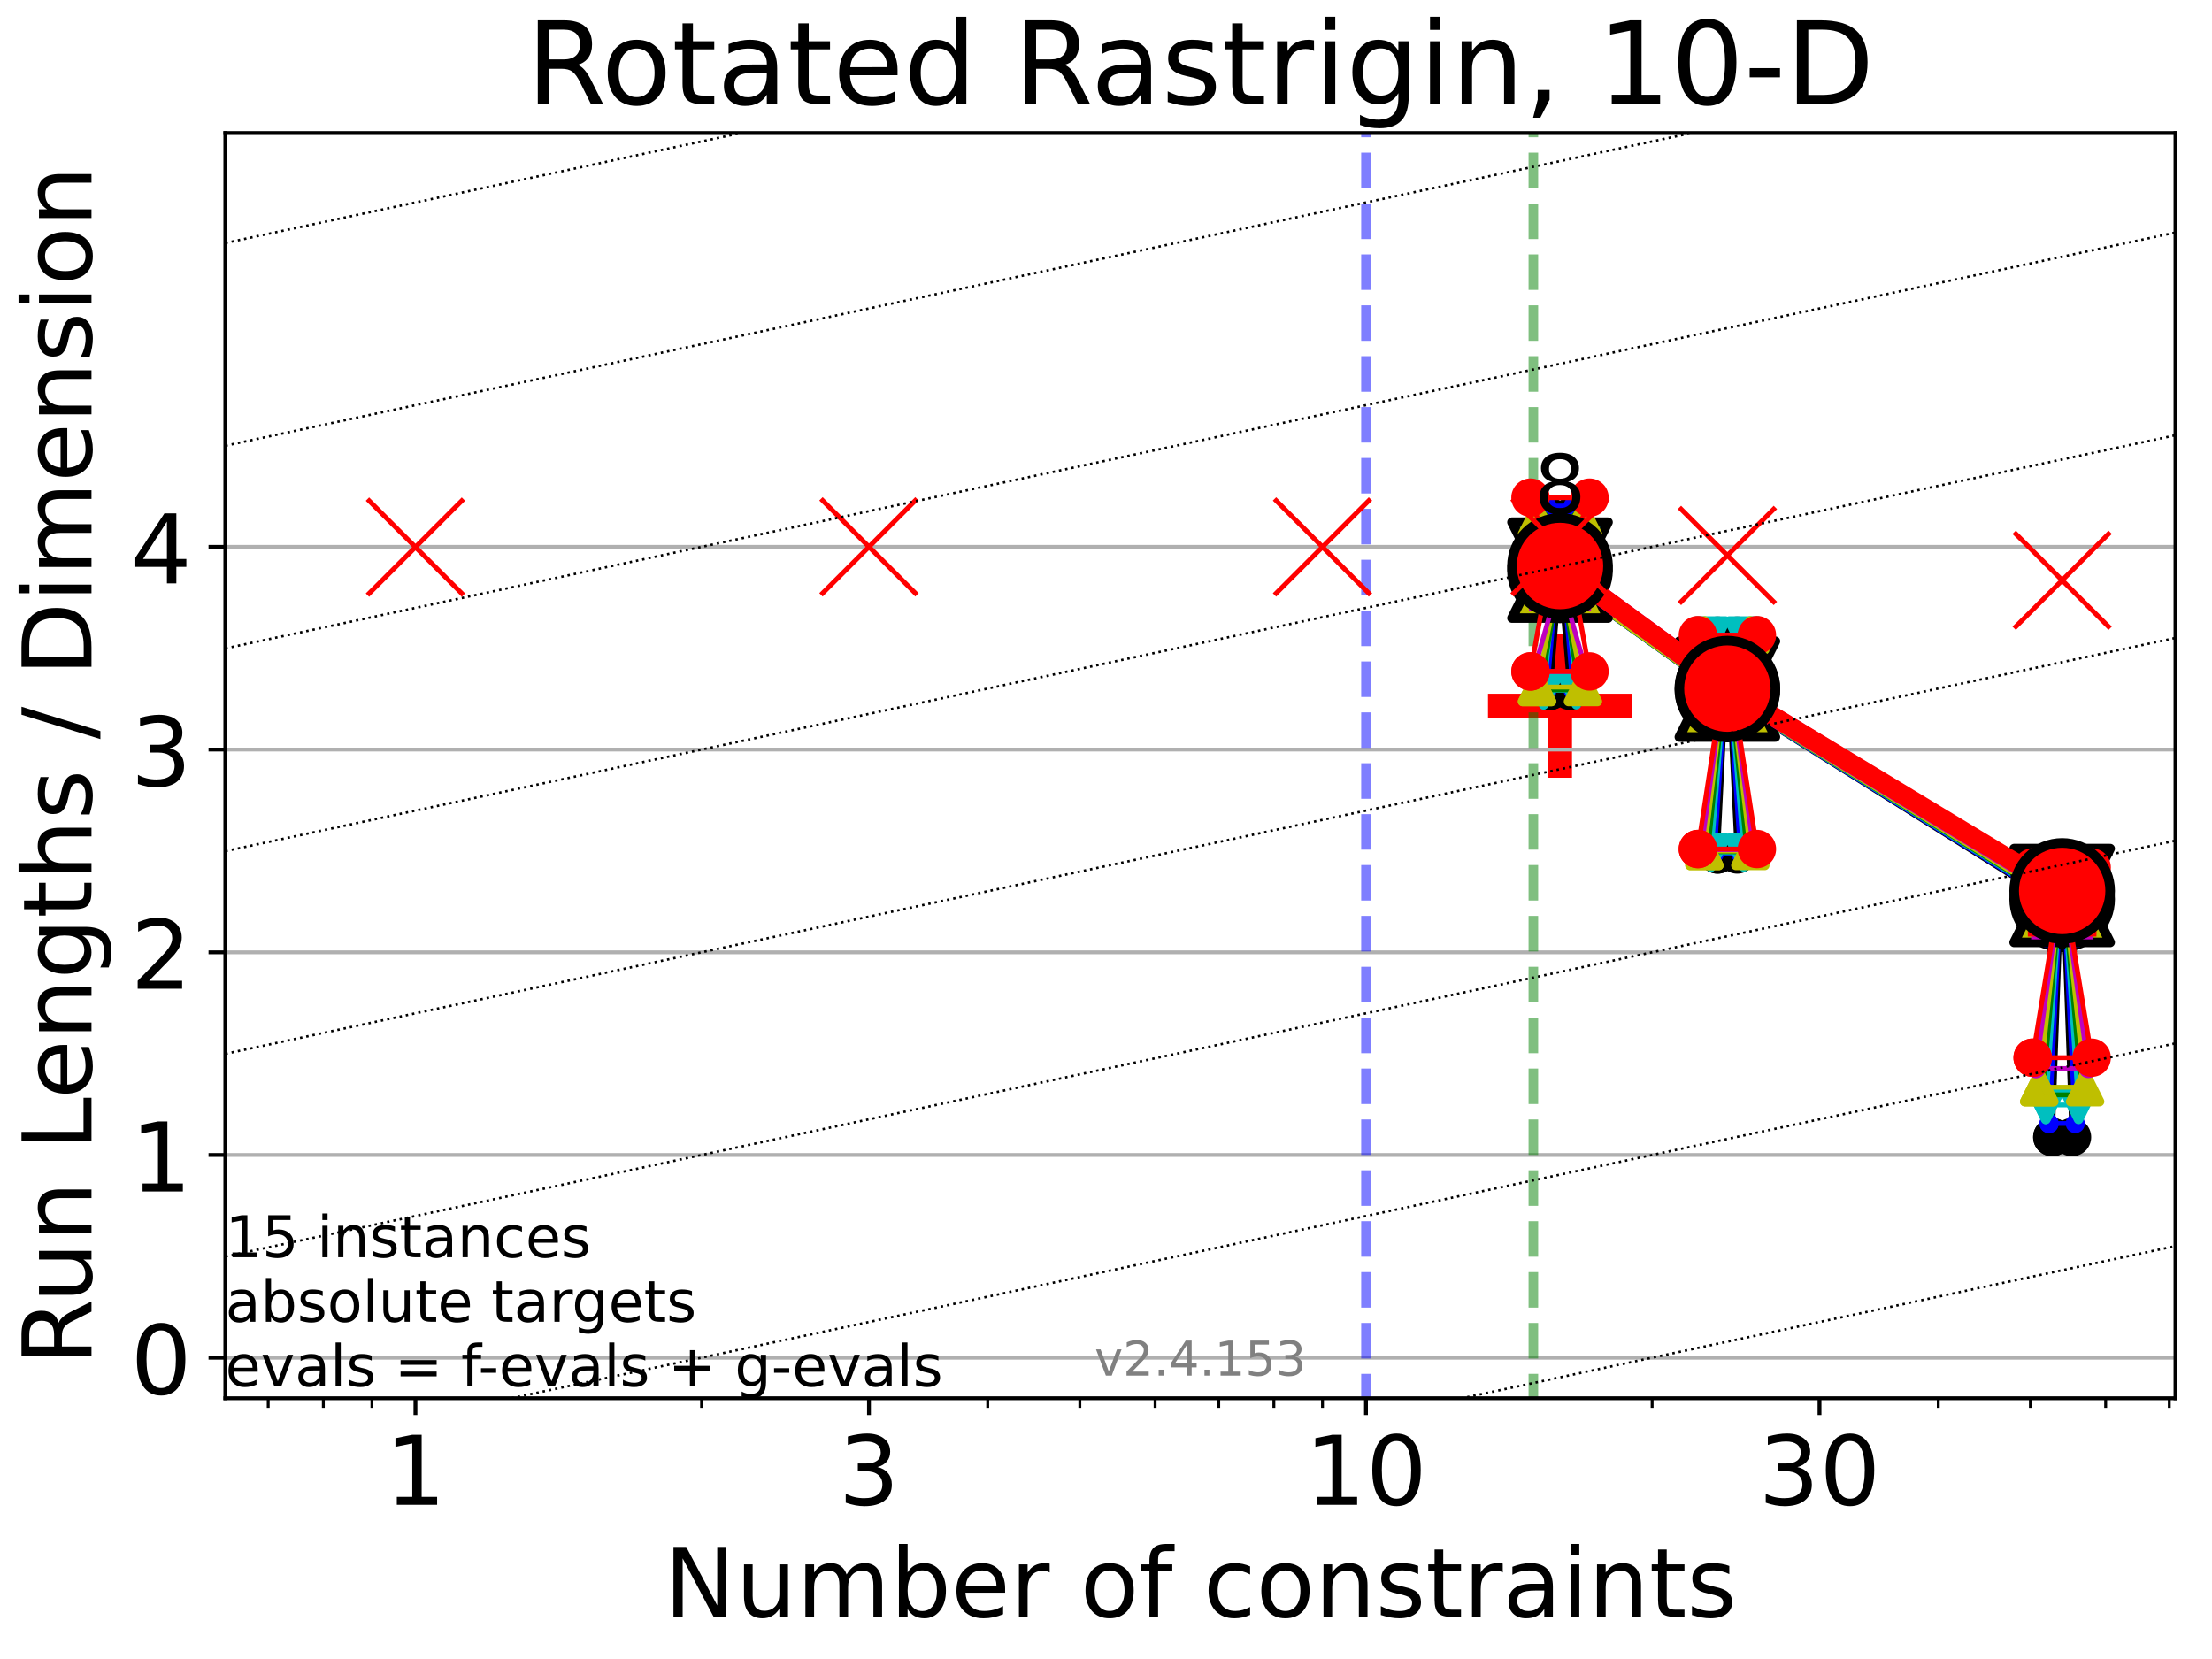 <?xml version="1.0" encoding="utf-8" standalone="no"?>
<!DOCTYPE svg PUBLIC "-//W3C//DTD SVG 1.1//EN"
  "http://www.w3.org/Graphics/SVG/1.1/DTD/svg11.dtd">
<!-- Created with matplotlib (https://matplotlib.org/) -->
<svg height="345.6pt" version="1.1" viewBox="0 0 460.8 345.6" width="460.8pt" xmlns="http://www.w3.org/2000/svg" xmlns:xlink="http://www.w3.org/1999/xlink">
 <defs>
  <style type="text/css">*{stroke-linecap:butt;stroke-linejoin:round;}</style>
 </defs>
 <g id="figure_1">
  <g id="patch_1">
   <path d="M 0 345.6 
L 460.8 345.6 
L 460.8 0 
L 0 0 
z
" style="fill:#ffffff;"/>
  </g>
  <g id="axes_1">
   <g id="patch_2">
    <path d="M 46.94 291.28 
L 453.192 291.28 
L 453.192 27.72 
L 46.94 27.72 
z
" style="fill:#ffffff;"/>
   </g>
   <g id="line2d_1">
    <defs>
     <path d="M -15 0 
L 15 0 
M 0 15 
L 0 -15 
" id="m805ca92357" style="stroke:#ff0000;stroke-width:5;"/>
    </defs>
    <g clip-path="url(#p34882fa26b)">
     <use style="fill:#ff0000;stroke:#ff0000;stroke-width:5;" x="324.978" xlink:href="#m805ca92357" y="147.017"/>
    </g>
   </g>
   <g id="matplotlib.axis_1">
    <g id="xtick_1">
     <g id="line2d_2">
      <defs>
       <path d="M 0 0 
L 0 3.5 
" id="m248ada1c5d" style="stroke:#000000;stroke-width:0.8;"/>
      </defs>
      <g>
       <use style="stroke:#000000;stroke-width:0.8;" x="86.543" xlink:href="#m248ada1c5d" y="291.28"/>
      </g>
     </g>
     <g id="text_1">
      <!-- 1 -->
      <g transform="translate(80.181 313.477)scale(0.2 -0.2)">
       <defs>
        <path d="M 12.406 8.297 
L 28.516 8.297 
L 28.516 63.922 
L 10.984 60.406 
L 10.984 69.391 
L 28.422 72.906 
L 38.281 72.906 
L 38.281 8.297 
L 54.391 8.297 
L 54.391 0 
L 12.406 0 
z
" id="DejaVuSans-49"/>
       </defs>
       <use xlink:href="#DejaVuSans-49"/>
      </g>
     </g>
    </g>
    <g id="xtick_2">
     <g id="line2d_3">
      <g>
       <use style="stroke:#000000;stroke-width:0.8;" x="181.021" xlink:href="#m248ada1c5d" y="291.28"/>
      </g>
     </g>
     <g id="text_2">
      <!-- 3 -->
      <g transform="translate(174.658 313.477)scale(0.2 -0.2)">
       <defs>
        <path d="M 40.578 39.312 
Q 47.656 37.797 51.625 33 
Q 55.609 28.219 55.609 21.188 
Q 55.609 10.406 48.188 4.484 
Q 40.766 -1.422 27.094 -1.422 
Q 22.516 -1.422 17.656 -0.516 
Q 12.797 0.391 7.625 2.203 
L 7.625 11.719 
Q 11.719 9.328 16.594 8.109 
Q 21.484 6.891 26.812 6.891 
Q 36.078 6.891 40.938 10.547 
Q 45.797 14.203 45.797 21.188 
Q 45.797 27.641 41.281 31.266 
Q 36.766 34.906 28.719 34.906 
L 20.219 34.906 
L 20.219 43.016 
L 29.109 43.016 
Q 36.375 43.016 40.234 45.922 
Q 44.094 48.828 44.094 54.297 
Q 44.094 59.906 40.109 62.906 
Q 36.141 65.922 28.719 65.922 
Q 24.656 65.922 20.016 65.031 
Q 15.375 64.156 9.812 62.312 
L 9.812 71.094 
Q 15.438 72.656 20.344 73.438 
Q 25.25 74.219 29.594 74.219 
Q 40.828 74.219 47.359 69.109 
Q 53.906 64.016 53.906 55.328 
Q 53.906 49.266 50.438 45.094 
Q 46.969 40.922 40.578 39.312 
z
" id="DejaVuSans-51"/>
       </defs>
       <use xlink:href="#DejaVuSans-51"/>
      </g>
     </g>
    </g>
    <g id="xtick_3">
     <g id="line2d_4">
      <g>
       <use style="stroke:#000000;stroke-width:0.8;" x="284.559" xlink:href="#m248ada1c5d" y="291.28"/>
      </g>
     </g>
     <g id="text_3">
      <!-- 10 -->
      <g transform="translate(271.834 313.477)scale(0.2 -0.2)">
       <defs>
        <path d="M 31.781 66.406 
Q 24.172 66.406 20.328 58.906 
Q 16.5 51.422 16.5 36.375 
Q 16.5 21.391 20.328 13.891 
Q 24.172 6.391 31.781 6.391 
Q 39.453 6.391 43.281 13.891 
Q 47.125 21.391 47.125 36.375 
Q 47.125 51.422 43.281 58.906 
Q 39.453 66.406 31.781 66.406 
z
M 31.781 74.219 
Q 44.047 74.219 50.516 64.516 
Q 56.984 54.828 56.984 36.375 
Q 56.984 17.969 50.516 8.266 
Q 44.047 -1.422 31.781 -1.422 
Q 19.531 -1.422 13.062 8.266 
Q 6.594 17.969 6.594 36.375 
Q 6.594 54.828 13.062 64.516 
Q 19.531 74.219 31.781 74.219 
z
" id="DejaVuSans-48"/>
       </defs>
       <use xlink:href="#DejaVuSans-49"/>
       <use x="63.623" xlink:href="#DejaVuSans-48"/>
      </g>
     </g>
    </g>
    <g id="xtick_4">
     <g id="line2d_5">
      <g>
       <use style="stroke:#000000;stroke-width:0.8;" x="379.037" xlink:href="#m248ada1c5d" y="291.28"/>
      </g>
     </g>
     <g id="text_4">
      <!-- 30 -->
      <g transform="translate(366.312 313.477)scale(0.2 -0.2)">
       <use xlink:href="#DejaVuSans-51"/>
       <use x="63.623" xlink:href="#DejaVuSans-48"/>
      </g>
     </g>
    </g>
    <g id="xtick_5">
     <g id="line2d_6">
      <defs>
       <path d="M 0 0 
L 0 2 
" id="mcf8afc0b61" style="stroke:#000000;stroke-width:0.6;"/>
      </defs>
      <g>
       <use style="stroke:#000000;stroke-width:0.6;" x="55.87" xlink:href="#mcf8afc0b61" y="291.28"/>
      </g>
     </g>
    </g>
    <g id="xtick_6">
     <g id="line2d_7">
      <g>
       <use style="stroke:#000000;stroke-width:0.6;" x="67.353" xlink:href="#mcf8afc0b61" y="291.28"/>
      </g>
     </g>
    </g>
    <g id="xtick_7">
     <g id="line2d_8">
      <g>
       <use style="stroke:#000000;stroke-width:0.6;" x="77.483" xlink:href="#mcf8afc0b61" y="291.28"/>
      </g>
     </g>
    </g>
    <g id="xtick_8">
     <g id="line2d_9">
      <g>
       <use style="stroke:#000000;stroke-width:0.6;" x="146.152" xlink:href="#mcf8afc0b61" y="291.28"/>
      </g>
     </g>
    </g>
    <g id="xtick_9">
     <g id="line2d_10">
      <g>
       <use style="stroke:#000000;stroke-width:0.6;" x="205.761" xlink:href="#mcf8afc0b61" y="291.28"/>
      </g>
     </g>
    </g>
    <g id="xtick_10">
     <g id="line2d_11">
      <g>
       <use style="stroke:#000000;stroke-width:0.6;" x="224.951" xlink:href="#mcf8afc0b61" y="291.28"/>
      </g>
     </g>
    </g>
    <g id="xtick_11">
     <g id="line2d_12">
      <g>
       <use style="stroke:#000000;stroke-width:0.6;" x="240.63" xlink:href="#mcf8afc0b61" y="291.28"/>
      </g>
     </g>
    </g>
    <g id="xtick_12">
     <g id="line2d_13">
      <g>
       <use style="stroke:#000000;stroke-width:0.6;" x="253.886" xlink:href="#mcf8afc0b61" y="291.28"/>
      </g>
     </g>
    </g>
    <g id="xtick_13">
     <g id="line2d_14">
      <g>
       <use style="stroke:#000000;stroke-width:0.6;" x="265.37" xlink:href="#mcf8afc0b61" y="291.28"/>
      </g>
     </g>
    </g>
    <g id="xtick_14">
     <g id="line2d_15">
      <g>
       <use style="stroke:#000000;stroke-width:0.6;" x="275.499" xlink:href="#mcf8afc0b61" y="291.28"/>
      </g>
     </g>
    </g>
    <g id="xtick_15">
     <g id="line2d_16">
      <g>
       <use style="stroke:#000000;stroke-width:0.6;" x="344.168" xlink:href="#mcf8afc0b61" y="291.28"/>
      </g>
     </g>
    </g>
    <g id="xtick_16">
     <g id="line2d_17">
      <g>
       <use style="stroke:#000000;stroke-width:0.6;" x="403.777" xlink:href="#mcf8afc0b61" y="291.28"/>
      </g>
     </g>
    </g>
    <g id="xtick_17">
     <g id="line2d_18">
      <g>
       <use style="stroke:#000000;stroke-width:0.6;" x="422.967" xlink:href="#mcf8afc0b61" y="291.28"/>
      </g>
     </g>
    </g>
    <g id="xtick_18">
     <g id="line2d_19">
      <g>
       <use style="stroke:#000000;stroke-width:0.6;" x="438.646" xlink:href="#mcf8afc0b61" y="291.28"/>
      </g>
     </g>
    </g>
    <g id="xtick_19">
     <g id="line2d_20">
      <g>
       <use style="stroke:#000000;stroke-width:0.6;" x="451.902" xlink:href="#mcf8afc0b61" y="291.28"/>
      </g>
     </g>
    </g>
    <g id="text_5">
     <!-- Number of constraints -->
     <g transform="translate(138.33 336.833)scale(0.2 -0.2)">
      <defs>
       <path d="M 9.812 72.906 
L 23.094 72.906 
L 55.422 11.922 
L 55.422 72.906 
L 64.984 72.906 
L 64.984 0 
L 51.703 0 
L 19.391 60.984 
L 19.391 0 
L 9.812 0 
z
" id="DejaVuSans-78"/>
       <path d="M 8.5 21.578 
L 8.5 54.688 
L 17.484 54.688 
L 17.484 21.922 
Q 17.484 14.156 20.5 10.266 
Q 23.531 6.391 29.594 6.391 
Q 36.859 6.391 41.078 11.031 
Q 45.312 15.672 45.312 23.688 
L 45.312 54.688 
L 54.297 54.688 
L 54.297 0 
L 45.312 0 
L 45.312 8.406 
Q 42.047 3.422 37.719 1 
Q 33.406 -1.422 27.688 -1.422 
Q 18.266 -1.422 13.375 4.438 
Q 8.5 10.297 8.5 21.578 
z
M 31.109 56 
z
" id="DejaVuSans-117"/>
       <path d="M 52 44.188 
Q 55.375 50.25 60.062 53.125 
Q 64.75 56 71.094 56 
Q 79.641 56 84.281 50.016 
Q 88.922 44.047 88.922 33.016 
L 88.922 0 
L 79.891 0 
L 79.891 32.719 
Q 79.891 40.578 77.094 44.375 
Q 74.312 48.188 68.609 48.188 
Q 61.625 48.188 57.562 43.547 
Q 53.516 38.922 53.516 30.906 
L 53.516 0 
L 44.484 0 
L 44.484 32.719 
Q 44.484 40.625 41.703 44.406 
Q 38.922 48.188 33.109 48.188 
Q 26.219 48.188 22.156 43.531 
Q 18.109 38.875 18.109 30.906 
L 18.109 0 
L 9.078 0 
L 9.078 54.688 
L 18.109 54.688 
L 18.109 46.188 
Q 21.188 51.219 25.484 53.609 
Q 29.781 56 35.688 56 
Q 41.656 56 45.828 52.969 
Q 50 49.953 52 44.188 
z
" id="DejaVuSans-109"/>
       <path d="M 48.688 27.297 
Q 48.688 37.203 44.609 42.844 
Q 40.531 48.484 33.406 48.484 
Q 26.266 48.484 22.188 42.844 
Q 18.109 37.203 18.109 27.297 
Q 18.109 17.391 22.188 11.75 
Q 26.266 6.109 33.406 6.109 
Q 40.531 6.109 44.609 11.75 
Q 48.688 17.391 48.688 27.297 
z
M 18.109 46.391 
Q 20.953 51.266 25.266 53.625 
Q 29.594 56 35.594 56 
Q 45.562 56 51.781 48.094 
Q 58.016 40.188 58.016 27.297 
Q 58.016 14.406 51.781 6.484 
Q 45.562 -1.422 35.594 -1.422 
Q 29.594 -1.422 25.266 0.953 
Q 20.953 3.328 18.109 8.203 
L 18.109 0 
L 9.078 0 
L 9.078 75.984 
L 18.109 75.984 
z
" id="DejaVuSans-98"/>
       <path d="M 56.203 29.594 
L 56.203 25.203 
L 14.891 25.203 
Q 15.484 15.922 20.484 11.062 
Q 25.484 6.203 34.422 6.203 
Q 39.594 6.203 44.453 7.469 
Q 49.312 8.734 54.109 11.281 
L 54.109 2.781 
Q 49.266 0.734 44.188 -0.344 
Q 39.109 -1.422 33.891 -1.422 
Q 20.797 -1.422 13.156 6.188 
Q 5.516 13.812 5.516 26.812 
Q 5.516 40.234 12.766 48.109 
Q 20.016 56 32.328 56 
Q 43.359 56 49.781 48.891 
Q 56.203 41.797 56.203 29.594 
z
M 47.219 32.234 
Q 47.125 39.594 43.094 43.984 
Q 39.062 48.391 32.422 48.391 
Q 24.906 48.391 20.391 44.141 
Q 15.875 39.891 15.188 32.172 
z
" id="DejaVuSans-101"/>
       <path d="M 41.109 46.297 
Q 39.594 47.172 37.812 47.578 
Q 36.031 48 33.891 48 
Q 26.266 48 22.188 43.047 
Q 18.109 38.094 18.109 28.812 
L 18.109 0 
L 9.078 0 
L 9.078 54.688 
L 18.109 54.688 
L 18.109 46.188 
Q 20.953 51.172 25.484 53.578 
Q 30.031 56 36.531 56 
Q 37.453 56 38.578 55.875 
Q 39.703 55.766 41.062 55.516 
z
" id="DejaVuSans-114"/>
       <path id="DejaVuSans-32"/>
       <path d="M 30.609 48.391 
Q 23.391 48.391 19.188 42.75 
Q 14.984 37.109 14.984 27.297 
Q 14.984 17.484 19.156 11.844 
Q 23.344 6.203 30.609 6.203 
Q 37.797 6.203 41.984 11.859 
Q 46.188 17.531 46.188 27.297 
Q 46.188 37.016 41.984 42.703 
Q 37.797 48.391 30.609 48.391 
z
M 30.609 56 
Q 42.328 56 49.016 48.375 
Q 55.719 40.766 55.719 27.297 
Q 55.719 13.875 49.016 6.219 
Q 42.328 -1.422 30.609 -1.422 
Q 18.844 -1.422 12.172 6.219 
Q 5.516 13.875 5.516 27.297 
Q 5.516 40.766 12.172 48.375 
Q 18.844 56 30.609 56 
z
" id="DejaVuSans-111"/>
       <path d="M 37.109 75.984 
L 37.109 68.5 
L 28.516 68.5 
Q 23.688 68.5 21.797 66.547 
Q 19.922 64.594 19.922 59.516 
L 19.922 54.688 
L 34.719 54.688 
L 34.719 47.703 
L 19.922 47.703 
L 19.922 0 
L 10.891 0 
L 10.891 47.703 
L 2.297 47.703 
L 2.297 54.688 
L 10.891 54.688 
L 10.891 58.5 
Q 10.891 67.625 15.141 71.797 
Q 19.391 75.984 28.609 75.984 
z
" id="DejaVuSans-102"/>
       <path d="M 48.781 52.594 
L 48.781 44.188 
Q 44.969 46.297 41.141 47.344 
Q 37.312 48.391 33.406 48.391 
Q 24.656 48.391 19.812 42.844 
Q 14.984 37.312 14.984 27.297 
Q 14.984 17.281 19.812 11.734 
Q 24.656 6.203 33.406 6.203 
Q 37.312 6.203 41.141 7.25 
Q 44.969 8.297 48.781 10.406 
L 48.781 2.094 
Q 45.016 0.344 40.984 -0.531 
Q 36.969 -1.422 32.422 -1.422 
Q 20.062 -1.422 12.781 6.344 
Q 5.516 14.109 5.516 27.297 
Q 5.516 40.672 12.859 48.328 
Q 20.219 56 33.016 56 
Q 37.156 56 41.109 55.141 
Q 45.062 54.297 48.781 52.594 
z
" id="DejaVuSans-99"/>
       <path d="M 54.891 33.016 
L 54.891 0 
L 45.906 0 
L 45.906 32.719 
Q 45.906 40.484 42.875 44.328 
Q 39.844 48.188 33.797 48.188 
Q 26.516 48.188 22.312 43.547 
Q 18.109 38.922 18.109 30.906 
L 18.109 0 
L 9.078 0 
L 9.078 54.688 
L 18.109 54.688 
L 18.109 46.188 
Q 21.344 51.125 25.703 53.562 
Q 30.078 56 35.797 56 
Q 45.219 56 50.047 50.172 
Q 54.891 44.344 54.891 33.016 
z
" id="DejaVuSans-110"/>
       <path d="M 44.281 53.078 
L 44.281 44.578 
Q 40.484 46.531 36.375 47.5 
Q 32.281 48.484 27.875 48.484 
Q 21.188 48.484 17.844 46.438 
Q 14.5 44.391 14.5 40.281 
Q 14.5 37.156 16.891 35.375 
Q 19.281 33.594 26.516 31.984 
L 29.594 31.297 
Q 39.156 29.25 43.188 25.516 
Q 47.219 21.781 47.219 15.094 
Q 47.219 7.469 41.188 3.016 
Q 35.156 -1.422 24.609 -1.422 
Q 20.219 -1.422 15.453 -0.562 
Q 10.688 0.297 5.422 2 
L 5.422 11.281 
Q 10.406 8.688 15.234 7.391 
Q 20.062 6.109 24.812 6.109 
Q 31.156 6.109 34.562 8.281 
Q 37.984 10.453 37.984 14.406 
Q 37.984 18.062 35.516 20.016 
Q 33.062 21.969 24.703 23.781 
L 21.578 24.516 
Q 13.234 26.266 9.516 29.906 
Q 5.812 33.547 5.812 39.891 
Q 5.812 47.609 11.281 51.797 
Q 16.75 56 26.812 56 
Q 31.781 56 36.172 55.266 
Q 40.578 54.547 44.281 53.078 
z
" id="DejaVuSans-115"/>
       <path d="M 18.312 70.219 
L 18.312 54.688 
L 36.812 54.688 
L 36.812 47.703 
L 18.312 47.703 
L 18.312 18.016 
Q 18.312 11.328 20.141 9.422 
Q 21.969 7.516 27.594 7.516 
L 36.812 7.516 
L 36.812 0 
L 27.594 0 
Q 17.188 0 13.234 3.875 
Q 9.281 7.766 9.281 18.016 
L 9.281 47.703 
L 2.688 47.703 
L 2.688 54.688 
L 9.281 54.688 
L 9.281 70.219 
z
" id="DejaVuSans-116"/>
       <path d="M 34.281 27.484 
Q 23.391 27.484 19.188 25 
Q 14.984 22.516 14.984 16.5 
Q 14.984 11.719 18.141 8.906 
Q 21.297 6.109 26.703 6.109 
Q 34.188 6.109 38.703 11.406 
Q 43.219 16.703 43.219 25.484 
L 43.219 27.484 
z
M 52.203 31.203 
L 52.203 0 
L 43.219 0 
L 43.219 8.297 
Q 40.141 3.328 35.547 0.953 
Q 30.953 -1.422 24.312 -1.422 
Q 15.922 -1.422 10.953 3.297 
Q 6 8.016 6 15.922 
Q 6 25.141 12.172 29.828 
Q 18.359 34.516 30.609 34.516 
L 43.219 34.516 
L 43.219 35.406 
Q 43.219 41.609 39.141 45 
Q 35.062 48.391 27.688 48.391 
Q 23 48.391 18.547 47.266 
Q 14.109 46.141 10.016 43.891 
L 10.016 52.203 
Q 14.938 54.109 19.578 55.047 
Q 24.219 56 28.609 56 
Q 40.484 56 46.344 49.844 
Q 52.203 43.703 52.203 31.203 
z
" id="DejaVuSans-97"/>
       <path d="M 9.422 54.688 
L 18.406 54.688 
L 18.406 0 
L 9.422 0 
z
M 9.422 75.984 
L 18.406 75.984 
L 18.406 64.594 
L 9.422 64.594 
z
" id="DejaVuSans-105"/>
      </defs>
      <use xlink:href="#DejaVuSans-78"/>
      <use x="74.805" xlink:href="#DejaVuSans-117"/>
      <use x="138.184" xlink:href="#DejaVuSans-109"/>
      <use x="235.596" xlink:href="#DejaVuSans-98"/>
      <use x="299.072" xlink:href="#DejaVuSans-101"/>
      <use x="360.596" xlink:href="#DejaVuSans-114"/>
      <use x="401.709" xlink:href="#DejaVuSans-32"/>
      <use x="433.496" xlink:href="#DejaVuSans-111"/>
      <use x="494.678" xlink:href="#DejaVuSans-102"/>
      <use x="529.883" xlink:href="#DejaVuSans-32"/>
      <use x="561.67" xlink:href="#DejaVuSans-99"/>
      <use x="616.65" xlink:href="#DejaVuSans-111"/>
      <use x="677.832" xlink:href="#DejaVuSans-110"/>
      <use x="741.211" xlink:href="#DejaVuSans-115"/>
      <use x="793.311" xlink:href="#DejaVuSans-116"/>
      <use x="832.52" xlink:href="#DejaVuSans-114"/>
      <use x="873.633" xlink:href="#DejaVuSans-97"/>
      <use x="934.912" xlink:href="#DejaVuSans-105"/>
      <use x="962.695" xlink:href="#DejaVuSans-110"/>
      <use x="1026.074" xlink:href="#DejaVuSans-116"/>
      <use x="1065.283" xlink:href="#DejaVuSans-115"/>
     </g>
    </g>
   </g>
   <g id="matplotlib.axis_2">
    <g id="ytick_1">
     <g id="line2d_21">
      <path clip-path="url(#p34882fa26b)" d="M 46.94 282.834 
L 453.192 282.834 
" style="fill:none;stroke:#b0b0b0;stroke-linecap:square;stroke-width:0.8;"/>
     </g>
     <g id="line2d_22">
      <defs>
       <path d="M 0 0 
L -3.5 0 
" id="m61fde131e5" style="stroke:#000000;stroke-width:0.8;"/>
      </defs>
      <g>
       <use style="stroke:#000000;stroke-width:0.8;" x="46.94" xlink:href="#m61fde131e5" y="282.834"/>
      </g>
     </g>
     <g id="text_6">
      <!-- 0 -->
      <g transform="translate(27.215 290.433)scale(0.2 -0.2)">
       <use xlink:href="#DejaVuSans-48"/>
      </g>
     </g>
    </g>
    <g id="ytick_2">
     <g id="line2d_23">
      <path clip-path="url(#p34882fa26b)" d="M 46.94 240.607 
L 453.192 240.607 
" style="fill:none;stroke:#b0b0b0;stroke-linecap:square;stroke-width:0.8;"/>
     </g>
     <g id="line2d_24">
      <g>
       <use style="stroke:#000000;stroke-width:0.8;" x="46.94" xlink:href="#m61fde131e5" y="240.607"/>
      </g>
     </g>
     <g id="text_7">
      <!-- 1 -->
      <g transform="translate(27.215 248.205)scale(0.2 -0.2)">
       <use xlink:href="#DejaVuSans-49"/>
      </g>
     </g>
    </g>
    <g id="ytick_3">
     <g id="line2d_25">
      <path clip-path="url(#p34882fa26b)" d="M 46.94 198.379 
L 453.192 198.379 
" style="fill:none;stroke:#b0b0b0;stroke-linecap:square;stroke-width:0.8;"/>
     </g>
     <g id="line2d_26">
      <g>
       <use style="stroke:#000000;stroke-width:0.8;" x="46.94" xlink:href="#m61fde131e5" y="198.379"/>
      </g>
     </g>
     <g id="text_8">
      <!-- 2 -->
      <g transform="translate(27.215 205.977)scale(0.2 -0.2)">
       <defs>
        <path d="M 19.188 8.297 
L 53.609 8.297 
L 53.609 0 
L 7.328 0 
L 7.328 8.297 
Q 12.938 14.109 22.625 23.891 
Q 32.328 33.688 34.812 36.531 
Q 39.547 41.844 41.422 45.531 
Q 43.312 49.219 43.312 52.781 
Q 43.312 58.594 39.234 62.25 
Q 35.156 65.922 28.609 65.922 
Q 23.969 65.922 18.812 64.312 
Q 13.672 62.703 7.812 59.422 
L 7.812 69.391 
Q 13.766 71.781 18.938 73 
Q 24.125 74.219 28.422 74.219 
Q 39.75 74.219 46.484 68.547 
Q 53.219 62.891 53.219 53.422 
Q 53.219 48.922 51.531 44.891 
Q 49.859 40.875 45.406 35.406 
Q 44.188 33.984 37.641 27.219 
Q 31.109 20.453 19.188 8.297 
z
" id="DejaVuSans-50"/>
       </defs>
       <use xlink:href="#DejaVuSans-50"/>
      </g>
     </g>
    </g>
    <g id="ytick_4">
     <g id="line2d_27">
      <path clip-path="url(#p34882fa26b)" d="M 46.94 156.151 
L 453.192 156.151 
" style="fill:none;stroke:#b0b0b0;stroke-linecap:square;stroke-width:0.8;"/>
     </g>
     <g id="line2d_28">
      <g>
       <use style="stroke:#000000;stroke-width:0.8;" x="46.94" xlink:href="#m61fde131e5" y="156.151"/>
      </g>
     </g>
     <g id="text_9">
      <!-- 3 -->
      <g transform="translate(27.215 163.75)scale(0.2 -0.2)">
       <use xlink:href="#DejaVuSans-51"/>
      </g>
     </g>
    </g>
    <g id="ytick_5">
     <g id="line2d_29">
      <path clip-path="url(#p34882fa26b)" d="M 46.94 113.923 
L 453.192 113.923 
" style="fill:none;stroke:#b0b0b0;stroke-linecap:square;stroke-width:0.8;"/>
     </g>
     <g id="line2d_30">
      <g>
       <use style="stroke:#000000;stroke-width:0.8;" x="46.94" xlink:href="#m61fde131e5" y="113.923"/>
      </g>
     </g>
     <g id="text_10">
      <!-- 4 -->
      <g transform="translate(27.215 121.522)scale(0.2 -0.2)">
       <defs>
        <path d="M 37.797 64.312 
L 12.891 25.391 
L 37.797 25.391 
z
M 35.203 72.906 
L 47.609 72.906 
L 47.609 25.391 
L 58.016 25.391 
L 58.016 17.188 
L 47.609 17.188 
L 47.609 0 
L 37.797 0 
L 37.797 17.188 
L 4.891 17.188 
L 4.891 26.703 
z
" id="DejaVuSans-52"/>
       </defs>
       <use xlink:href="#DejaVuSans-52"/>
      </g>
     </g>
    </g>
    <g id="text_11">
     <!-- Run Lengths / Dimension -->
     <g transform="translate(19.056 284.433)rotate(-90)scale(0.2 -0.2)">
      <defs>
       <path d="M 44.391 34.188 
Q 47.562 33.109 50.562 29.594 
Q 53.562 26.078 56.594 19.922 
L 66.609 0 
L 56 0 
L 46.688 18.703 
Q 43.062 26.031 39.672 28.422 
Q 36.281 30.812 30.422 30.812 
L 19.672 30.812 
L 19.672 0 
L 9.812 0 
L 9.812 72.906 
L 32.078 72.906 
Q 44.578 72.906 50.734 67.672 
Q 56.891 62.453 56.891 51.906 
Q 56.891 45.016 53.688 40.469 
Q 50.484 35.938 44.391 34.188 
z
M 19.672 64.797 
L 19.672 38.922 
L 32.078 38.922 
Q 39.203 38.922 42.844 42.219 
Q 46.484 45.516 46.484 51.906 
Q 46.484 58.297 42.844 61.547 
Q 39.203 64.797 32.078 64.797 
z
" id="DejaVuSans-82"/>
       <path d="M 9.812 72.906 
L 19.672 72.906 
L 19.672 8.297 
L 55.172 8.297 
L 55.172 0 
L 9.812 0 
z
" id="DejaVuSans-76"/>
       <path d="M 45.406 27.984 
Q 45.406 37.75 41.375 43.109 
Q 37.359 48.484 30.078 48.484 
Q 22.859 48.484 18.828 43.109 
Q 14.797 37.75 14.797 27.984 
Q 14.797 18.266 18.828 12.891 
Q 22.859 7.516 30.078 7.516 
Q 37.359 7.516 41.375 12.891 
Q 45.406 18.266 45.406 27.984 
z
M 54.391 6.781 
Q 54.391 -7.172 48.188 -13.984 
Q 42 -20.797 29.203 -20.797 
Q 24.469 -20.797 20.266 -20.094 
Q 16.062 -19.391 12.109 -17.922 
L 12.109 -9.188 
Q 16.062 -11.328 19.922 -12.344 
Q 23.781 -13.375 27.781 -13.375 
Q 36.625 -13.375 41.016 -8.766 
Q 45.406 -4.156 45.406 5.172 
L 45.406 9.625 
Q 42.625 4.781 38.281 2.391 
Q 33.938 0 27.875 0 
Q 17.828 0 11.672 7.656 
Q 5.516 15.328 5.516 27.984 
Q 5.516 40.672 11.672 48.328 
Q 17.828 56 27.875 56 
Q 33.938 56 38.281 53.609 
Q 42.625 51.219 45.406 46.391 
L 45.406 54.688 
L 54.391 54.688 
z
" id="DejaVuSans-103"/>
       <path d="M 54.891 33.016 
L 54.891 0 
L 45.906 0 
L 45.906 32.719 
Q 45.906 40.484 42.875 44.328 
Q 39.844 48.188 33.797 48.188 
Q 26.516 48.188 22.312 43.547 
Q 18.109 38.922 18.109 30.906 
L 18.109 0 
L 9.078 0 
L 9.078 75.984 
L 18.109 75.984 
L 18.109 46.188 
Q 21.344 51.125 25.703 53.562 
Q 30.078 56 35.797 56 
Q 45.219 56 50.047 50.172 
Q 54.891 44.344 54.891 33.016 
z
" id="DejaVuSans-104"/>
       <path d="M 25.391 72.906 
L 33.688 72.906 
L 8.297 -9.281 
L 0 -9.281 
z
" id="DejaVuSans-47"/>
       <path d="M 19.672 64.797 
L 19.672 8.109 
L 31.594 8.109 
Q 46.688 8.109 53.688 14.938 
Q 60.688 21.781 60.688 36.531 
Q 60.688 51.172 53.688 57.984 
Q 46.688 64.797 31.594 64.797 
z
M 9.812 72.906 
L 30.078 72.906 
Q 51.266 72.906 61.172 64.094 
Q 71.094 55.281 71.094 36.531 
Q 71.094 17.672 61.125 8.828 
Q 51.172 0 30.078 0 
L 9.812 0 
z
" id="DejaVuSans-68"/>
      </defs>
      <use xlink:href="#DejaVuSans-82"/>
      <use x="64.982" xlink:href="#DejaVuSans-117"/>
      <use x="128.361" xlink:href="#DejaVuSans-110"/>
      <use x="191.74" xlink:href="#DejaVuSans-32"/>
      <use x="223.527" xlink:href="#DejaVuSans-76"/>
      <use x="277.49" xlink:href="#DejaVuSans-101"/>
      <use x="339.014" xlink:href="#DejaVuSans-110"/>
      <use x="402.393" xlink:href="#DejaVuSans-103"/>
      <use x="465.869" xlink:href="#DejaVuSans-116"/>
      <use x="505.078" xlink:href="#DejaVuSans-104"/>
      <use x="568.457" xlink:href="#DejaVuSans-115"/>
      <use x="620.557" xlink:href="#DejaVuSans-32"/>
      <use x="652.344" xlink:href="#DejaVuSans-47"/>
      <use x="686.035" xlink:href="#DejaVuSans-32"/>
      <use x="717.822" xlink:href="#DejaVuSans-68"/>
      <use x="794.824" xlink:href="#DejaVuSans-105"/>
      <use x="822.607" xlink:href="#DejaVuSans-109"/>
      <use x="920.02" xlink:href="#DejaVuSans-101"/>
      <use x="981.543" xlink:href="#DejaVuSans-110"/>
      <use x="1044.922" xlink:href="#DejaVuSans-115"/>
      <use x="1097.021" xlink:href="#DejaVuSans-105"/>
      <use x="1124.805" xlink:href="#DejaVuSans-111"/>
      <use x="1185.986" xlink:href="#DejaVuSans-110"/>
     </g>
    </g>
   </g>
   <g id="LineCollection_1">
    <path clip-path="url(#p34882fa26b)" d="M 284.559 346.6 
L 284.559 27.72 
" style="fill:none;stroke:#0000ff;stroke-dasharray:7.4,3.2;stroke-dashoffset:0;stroke-opacity:0.5;stroke-width:2;"/>
   </g>
   <g id="LineCollection_2">
    <path clip-path="url(#p34882fa26b)" d="M 319.428 346.6 
L 319.428 27.72 
" style="fill:none;stroke:#008000;stroke-dasharray:7.4,3.2;stroke-dashoffset:0;stroke-opacity:0.5;stroke-width:2;"/>
   </g>
   <g id="line2d_31">
    <path clip-path="url(#p34882fa26b)" d="M 322.929 143.907 
L 324.364 126.702 
L 322.929 107.717 
L 327.028 107.717 
L 325.593 126.702 
L 327.028 143.907 
L 322.929 143.907 
" style="fill:none;stroke:#000000;stroke-linecap:square;"/>
   </g>
   <g id="line2d_32">
    <path clip-path="url(#p34882fa26b)" d="M 322.929 143.907 
L 327.028 143.907 
L 327.028 107.717 
L 322.929 107.717 
L 322.929 143.907 
" style="fill:none;"/>
    <defs>
     <path d="M 0 3 
C 0.796 3 1.559 2.684 2.121 2.121 
C 2.684 1.559 3 0.796 3 0 
C 3 -0.796 2.684 -1.559 2.121 -2.121 
C 1.559 -2.684 0.796 -3 0 -3 
C -0.796 -3 -1.559 -2.684 -2.121 -2.121 
C -2.684 -1.559 -3 -0.796 -3 0 
C -3 0.796 -2.684 1.559 -2.121 2.121 
C -1.559 2.684 -0.796 3 0 3 
z
" id="m5d7534c9a3" style="stroke:#000000;stroke-width:2;"/>
    </defs>
    <g clip-path="url(#p34882fa26b)">
     <use style="stroke:#000000;stroke-width:2;" x="322.929" xlink:href="#m5d7534c9a3" y="143.907"/>
     <use style="stroke:#000000;stroke-width:2;" x="327.028" xlink:href="#m5d7534c9a3" y="143.907"/>
     <use style="stroke:#000000;stroke-width:2;" x="327.028" xlink:href="#m5d7534c9a3" y="107.717"/>
     <use style="stroke:#000000;stroke-width:2;" x="322.929" xlink:href="#m5d7534c9a3" y="107.717"/>
     <use style="stroke:#000000;stroke-width:2;" x="322.929" xlink:href="#m5d7534c9a3" y="143.907"/>
    </g>
   </g>
   <g id="line2d_33">
    <path clip-path="url(#p34882fa26b)" d="M 322.929 126.702 
L 327.028 126.702 
" style="fill:none;stroke:#000000;stroke-linecap:square;stroke-width:2;"/>
   </g>
   <g id="line2d_34">
    <path clip-path="url(#p34882fa26b)" d="M 357.798 178.002 
L 359.233 149.031 
L 357.798 132.419 
L 361.896 132.419 
L 360.462 149.031 
L 361.896 178.002 
L 357.798 178.002 
" style="fill:none;stroke:#000000;stroke-linecap:square;"/>
   </g>
   <g id="line2d_35">
    <path clip-path="url(#p34882fa26b)" d="M 357.798 178.002 
L 361.896 178.002 
L 361.896 132.419 
L 357.798 132.419 
L 357.798 178.002 
" style="fill:none;"/>
    <g clip-path="url(#p34882fa26b)">
     <use style="stroke:#000000;stroke-width:2;" x="357.798" xlink:href="#m5d7534c9a3" y="178.002"/>
     <use style="stroke:#000000;stroke-width:2;" x="361.896" xlink:href="#m5d7534c9a3" y="178.002"/>
     <use style="stroke:#000000;stroke-width:2;" x="361.896" xlink:href="#m5d7534c9a3" y="132.419"/>
     <use style="stroke:#000000;stroke-width:2;" x="357.798" xlink:href="#m5d7534c9a3" y="132.419"/>
     <use style="stroke:#000000;stroke-width:2;" x="357.798" xlink:href="#m5d7534c9a3" y="178.002"/>
    </g>
   </g>
   <g id="line2d_36">
    <path clip-path="url(#p34882fa26b)" d="M 357.798 149.031 
L 361.896 149.031 
" style="fill:none;stroke:#000000;stroke-linecap:square;stroke-width:2;"/>
   </g>
   <g id="line2d_37">
    <path clip-path="url(#p34882fa26b)" d="M 427.536 236.885 
L 428.97 197.328 
L 427.536 181.863 
L 431.634 181.863 
L 430.2 197.328 
L 431.634 236.885 
L 427.536 236.885 
" style="fill:none;stroke:#000000;stroke-linecap:square;"/>
   </g>
   <g id="line2d_38">
    <path clip-path="url(#p34882fa26b)" d="M 427.536 236.885 
L 431.634 236.885 
L 431.634 181.863 
L 427.536 181.863 
L 427.536 236.885 
" style="fill:none;"/>
    <g clip-path="url(#p34882fa26b)">
     <use style="stroke:#000000;stroke-width:2;" x="427.536" xlink:href="#m5d7534c9a3" y="236.885"/>
     <use style="stroke:#000000;stroke-width:2;" x="431.634" xlink:href="#m5d7534c9a3" y="236.885"/>
     <use style="stroke:#000000;stroke-width:2;" x="431.634" xlink:href="#m5d7534c9a3" y="181.863"/>
     <use style="stroke:#000000;stroke-width:2;" x="427.536" xlink:href="#m5d7534c9a3" y="181.863"/>
     <use style="stroke:#000000;stroke-width:2;" x="427.536" xlink:href="#m5d7534c9a3" y="236.885"/>
    </g>
   </g>
   <g id="line2d_39">
    <path clip-path="url(#p34882fa26b)" d="M 427.536 197.328 
L 431.634 197.328 
" style="fill:none;stroke:#000000;stroke-linecap:square;stroke-width:2;"/>
   </g>
   <g id="line2d_40">
    <path clip-path="url(#p34882fa26b)" d="M 324.978 118.816 
L 359.847 143.644 
" style="fill:none;stroke:#000000;stroke-linecap:square;stroke-width:4;"/>
   </g>
   <g id="line2d_41">
    <path clip-path="url(#p34882fa26b)" d="M 359.847 143.644 
L 429.585 187.312 
" style="fill:none;stroke:#000000;stroke-linecap:square;stroke-width:4;"/>
   </g>
   <g id="line2d_42">
    <path clip-path="url(#p34882fa26b)" d="M 324.978 118.816 
L 359.847 143.644 
L 429.585 187.312 
" style="fill:none;"/>
    <defs>
     <path d="M 0 10 
C 2.652 10 5.196 8.946 7.071 7.071 
C 8.946 5.196 10 2.652 10 0 
C 10 -2.652 8.946 -5.196 7.071 -7.071 
C 5.196 -8.946 2.652 -10 0 -10 
C -2.652 -10 -5.196 -8.946 -7.071 -7.071 
C -8.946 -5.196 -10 -2.652 -10 0 
C -10 2.652 -8.946 5.196 -7.071 7.071 
C -5.196 8.946 -2.652 10 0 10 
z
" id="m33dff4a368" style="stroke:#000000;stroke-width:2;"/>
    </defs>
    <g clip-path="url(#p34882fa26b)">
     <use style="stroke:#000000;stroke-width:2;" x="324.978" xlink:href="#m33dff4a368" y="118.816"/>
     <use style="stroke:#000000;stroke-width:2;" x="359.847" xlink:href="#m33dff4a368" y="143.644"/>
     <use style="stroke:#000000;stroke-width:2;" x="429.585" xlink:href="#m33dff4a368" y="187.312"/>
    </g>
   </g>
   <g id="line2d_43">
    <path clip-path="url(#p34882fa26b)" d="M 322.246 143.824 
L 324.159 121.829 
L 322.246 105.419 
L 327.711 105.419 
L 325.798 121.829 
L 327.711 143.824 
L 322.246 143.824 
" style="fill:none;stroke:#0000ff;stroke-linecap:square;"/>
   </g>
   <g id="line2d_44">
    <path clip-path="url(#p34882fa26b)" d="M 322.246 143.824 
L 327.711 143.824 
L 327.711 105.419 
L 322.246 105.419 
L 322.246 143.824 
" style="fill:none;"/>
    <defs>
     <path d="M 0 1.5 
C 0.398 1.5 0.779 1.342 1.061 1.061 
C 1.342 0.779 1.5 0.398 1.5 0 
C 1.5 -0.398 1.342 -0.779 1.061 -1.061 
C 0.779 -1.342 0.398 -1.5 0 -1.5 
C -0.398 -1.5 -0.779 -1.342 -1.061 -1.061 
C -1.342 -0.779 -1.5 -0.398 -1.5 0 
C -1.5 0.398 -1.342 0.779 -1.061 1.061 
C -0.779 1.342 -0.398 1.5 0 1.5 
z
" id="mdbc02cdd83" style="stroke:#0000ff;"/>
    </defs>
    <g clip-path="url(#p34882fa26b)">
     <use style="fill:#0000ff;stroke:#0000ff;" x="322.246" xlink:href="#mdbc02cdd83" y="143.824"/>
     <use style="fill:#0000ff;stroke:#0000ff;" x="327.711" xlink:href="#mdbc02cdd83" y="143.824"/>
     <use style="fill:#0000ff;stroke:#0000ff;" x="327.711" xlink:href="#mdbc02cdd83" y="105.419"/>
     <use style="fill:#0000ff;stroke:#0000ff;" x="322.246" xlink:href="#mdbc02cdd83" y="105.419"/>
     <use style="fill:#0000ff;stroke:#0000ff;" x="322.246" xlink:href="#mdbc02cdd83" y="143.824"/>
    </g>
   </g>
   <g id="line2d_45">
    <path clip-path="url(#p34882fa26b)" d="M 322.246 121.829 
L 327.711 121.829 
" style="fill:none;stroke:#0000ff;stroke-linecap:square;stroke-width:2;"/>
   </g>
   <g id="line2d_46">
    <path clip-path="url(#p34882fa26b)" d="M 357.115 177.789 
L 359.028 148.956 
L 357.115 132.413 
L 362.58 132.413 
L 360.667 148.956 
L 362.58 177.789 
L 357.115 177.789 
" style="fill:none;stroke:#0000ff;stroke-linecap:square;"/>
   </g>
   <g id="line2d_47">
    <path clip-path="url(#p34882fa26b)" d="M 357.115 177.789 
L 362.58 177.789 
L 362.58 132.413 
L 357.115 132.413 
L 357.115 177.789 
" style="fill:none;"/>
    <g clip-path="url(#p34882fa26b)">
     <use style="fill:#0000ff;stroke:#0000ff;" x="357.115" xlink:href="#mdbc02cdd83" y="177.789"/>
     <use style="fill:#0000ff;stroke:#0000ff;" x="362.58" xlink:href="#mdbc02cdd83" y="177.789"/>
     <use style="fill:#0000ff;stroke:#0000ff;" x="362.58" xlink:href="#mdbc02cdd83" y="132.413"/>
     <use style="fill:#0000ff;stroke:#0000ff;" x="357.115" xlink:href="#mdbc02cdd83" y="132.413"/>
     <use style="fill:#0000ff;stroke:#0000ff;" x="357.115" xlink:href="#mdbc02cdd83" y="177.789"/>
    </g>
   </g>
   <g id="line2d_48">
    <path clip-path="url(#p34882fa26b)" d="M 357.115 148.956 
L 362.58 148.956 
" style="fill:none;stroke:#0000ff;stroke-linecap:square;stroke-width:2;"/>
   </g>
   <g id="line2d_49">
    <path clip-path="url(#p34882fa26b)" d="M 426.853 234.047 
L 428.766 196.317 
L 426.853 181.796 
L 432.317 181.796 
L 430.405 196.317 
L 432.317 234.047 
L 426.853 234.047 
" style="fill:none;stroke:#0000ff;stroke-linecap:square;"/>
   </g>
   <g id="line2d_50">
    <path clip-path="url(#p34882fa26b)" d="M 426.853 234.047 
L 432.317 234.047 
L 432.317 181.796 
L 426.853 181.796 
L 426.853 234.047 
" style="fill:none;"/>
    <g clip-path="url(#p34882fa26b)">
     <use style="fill:#0000ff;stroke:#0000ff;" x="426.853" xlink:href="#mdbc02cdd83" y="234.047"/>
     <use style="fill:#0000ff;stroke:#0000ff;" x="432.317" xlink:href="#mdbc02cdd83" y="234.047"/>
     <use style="fill:#0000ff;stroke:#0000ff;" x="432.317" xlink:href="#mdbc02cdd83" y="181.796"/>
     <use style="fill:#0000ff;stroke:#0000ff;" x="426.853" xlink:href="#mdbc02cdd83" y="181.796"/>
     <use style="fill:#0000ff;stroke:#0000ff;" x="426.853" xlink:href="#mdbc02cdd83" y="234.047"/>
    </g>
   </g>
   <g id="line2d_51">
    <path clip-path="url(#p34882fa26b)" d="M 426.853 196.317 
L 432.317 196.317 
" style="fill:none;stroke:#0000ff;stroke-linecap:square;stroke-width:2;"/>
   </g>
   <g id="line2d_52">
    <path clip-path="url(#p34882fa26b)" d="M 324.978 118.8 
L 359.847 143.608 
" style="fill:none;stroke:#0000ff;stroke-linecap:square;stroke-width:4;"/>
   </g>
   <g id="line2d_53">
    <path clip-path="url(#p34882fa26b)" d="M 359.847 143.608 
L 429.585 187.076 
" style="fill:none;stroke:#0000ff;stroke-linecap:square;stroke-width:4;"/>
   </g>
   <g id="line2d_54">
    <path clip-path="url(#p34882fa26b)" d="M 324.978 118.8 
L 359.847 143.608 
L 429.585 187.076 
" style="fill:none;"/>
    <defs>
     <path d="M 0 5 
C 1.326 5 2.598 4.473 3.536 3.536 
C 4.473 2.598 5 1.326 5 0 
C 5 -1.326 4.473 -2.598 3.536 -3.536 
C 2.598 -4.473 1.326 -5 0 -5 
C -1.326 -5 -2.598 -4.473 -3.536 -3.536 
C -4.473 -2.598 -5 -1.326 -5 0 
C -5 1.326 -4.473 2.598 -3.536 3.536 
C -2.598 4.473 -1.326 5 0 5 
z
" id="mcf6cfe38d0" style="stroke:#0000ff;"/>
    </defs>
    <g clip-path="url(#p34882fa26b)">
     <use style="fill:#0000ff;stroke:#0000ff;" x="324.978" xlink:href="#mcf6cfe38d0" y="118.8"/>
     <use style="fill:#0000ff;stroke:#0000ff;" x="359.847" xlink:href="#mcf6cfe38d0" y="143.608"/>
     <use style="fill:#0000ff;stroke:#0000ff;" x="429.585" xlink:href="#mcf6cfe38d0" y="187.076"/>
    </g>
   </g>
   <g id="line2d_55">
    <path clip-path="url(#p34882fa26b)" d="M 321.563 143.801 
L 323.954 121.176 
L 321.563 113.253 
L 328.394 113.253 
L 326.003 121.176 
L 328.394 143.801 
L 321.563 143.801 
" style="fill:none;stroke:#00bfbf;stroke-linecap:square;"/>
   </g>
   <g id="line2d_56">
    <path clip-path="url(#p34882fa26b)" d="M 321.563 143.801 
L 328.394 143.801 
L 328.394 113.253 
L 321.563 113.253 
L 321.563 143.801 
" style="fill:none;"/>
    <defs>
     <path d="M -0 3 
L 3 -3 
L -3 -3 
z
" id="m98bb682630" style="stroke:#00bfbf;stroke-linejoin:miter;stroke-width:2;"/>
    </defs>
    <g clip-path="url(#p34882fa26b)">
     <use style="fill:#00bfbf;stroke:#00bfbf;stroke-linejoin:miter;stroke-width:2;" x="321.563" xlink:href="#m98bb682630" y="143.801"/>
     <use style="fill:#00bfbf;stroke:#00bfbf;stroke-linejoin:miter;stroke-width:2;" x="328.394" xlink:href="#m98bb682630" y="143.801"/>
     <use style="fill:#00bfbf;stroke:#00bfbf;stroke-linejoin:miter;stroke-width:2;" x="328.394" xlink:href="#m98bb682630" y="113.253"/>
     <use style="fill:#00bfbf;stroke:#00bfbf;stroke-linejoin:miter;stroke-width:2;" x="321.563" xlink:href="#m98bb682630" y="113.253"/>
     <use style="fill:#00bfbf;stroke:#00bfbf;stroke-linejoin:miter;stroke-width:2;" x="321.563" xlink:href="#m98bb682630" y="143.801"/>
    </g>
   </g>
   <g id="line2d_57">
    <path clip-path="url(#p34882fa26b)" d="M 321.563 121.176 
L 328.394 121.176 
" style="fill:none;stroke:#00bfbf;stroke-linecap:square;stroke-width:2;"/>
   </g>
   <g id="line2d_58">
    <path clip-path="url(#p34882fa26b)" d="M 356.432 177.608 
L 358.823 148.927 
L 356.432 132.381 
L 363.263 132.381 
L 360.872 148.927 
L 363.263 177.608 
L 356.432 177.608 
" style="fill:none;stroke:#00bfbf;stroke-linecap:square;"/>
   </g>
   <g id="line2d_59">
    <path clip-path="url(#p34882fa26b)" d="M 356.432 177.608 
L 363.263 177.608 
L 363.263 132.381 
L 356.432 132.381 
L 356.432 177.608 
" style="fill:none;"/>
    <g clip-path="url(#p34882fa26b)">
     <use style="fill:#00bfbf;stroke:#00bfbf;stroke-linejoin:miter;stroke-width:2;" x="356.432" xlink:href="#m98bb682630" y="177.608"/>
     <use style="fill:#00bfbf;stroke:#00bfbf;stroke-linejoin:miter;stroke-width:2;" x="363.263" xlink:href="#m98bb682630" y="177.608"/>
     <use style="fill:#00bfbf;stroke:#00bfbf;stroke-linejoin:miter;stroke-width:2;" x="363.263" xlink:href="#m98bb682630" y="132.381"/>
     <use style="fill:#00bfbf;stroke:#00bfbf;stroke-linejoin:miter;stroke-width:2;" x="356.432" xlink:href="#m98bb682630" y="132.381"/>
     <use style="fill:#00bfbf;stroke:#00bfbf;stroke-linejoin:miter;stroke-width:2;" x="356.432" xlink:href="#m98bb682630" y="177.608"/>
    </g>
   </g>
   <g id="line2d_60">
    <path clip-path="url(#p34882fa26b)" d="M 356.432 148.927 
L 363.263 148.927 
" style="fill:none;stroke:#00bfbf;stroke-linecap:square;stroke-width:2;"/>
   </g>
   <g id="line2d_61">
    <path clip-path="url(#p34882fa26b)" d="M 426.17 230.187 
L 428.561 195.705 
L 426.17 181.578 
L 433 181.578 
L 430.61 195.705 
L 433 230.187 
L 426.17 230.187 
" style="fill:none;stroke:#00bfbf;stroke-linecap:square;"/>
   </g>
   <g id="line2d_62">
    <path clip-path="url(#p34882fa26b)" d="M 426.17 230.187 
L 433 230.187 
L 433 181.578 
L 426.17 181.578 
L 426.17 230.187 
" style="fill:none;"/>
    <g clip-path="url(#p34882fa26b)">
     <use style="fill:#00bfbf;stroke:#00bfbf;stroke-linejoin:miter;stroke-width:2;" x="426.17" xlink:href="#m98bb682630" y="230.187"/>
     <use style="fill:#00bfbf;stroke:#00bfbf;stroke-linejoin:miter;stroke-width:2;" x="433" xlink:href="#m98bb682630" y="230.187"/>
     <use style="fill:#00bfbf;stroke:#00bfbf;stroke-linejoin:miter;stroke-width:2;" x="433" xlink:href="#m98bb682630" y="181.578"/>
     <use style="fill:#00bfbf;stroke:#00bfbf;stroke-linejoin:miter;stroke-width:2;" x="426.17" xlink:href="#m98bb682630" y="181.578"/>
     <use style="fill:#00bfbf;stroke:#00bfbf;stroke-linejoin:miter;stroke-width:2;" x="426.17" xlink:href="#m98bb682630" y="230.187"/>
    </g>
   </g>
   <g id="line2d_63">
    <path clip-path="url(#p34882fa26b)" d="M 426.17 195.705 
L 433 195.705 
" style="fill:none;stroke:#00bfbf;stroke-linecap:square;stroke-width:2;"/>
   </g>
   <g id="line2d_64">
    <path clip-path="url(#p34882fa26b)" d="M 324.978 118.793 
L 359.847 143.579 
" style="fill:none;stroke:#00bfbf;stroke-linecap:square;stroke-width:4;"/>
   </g>
   <g id="line2d_65">
    <path clip-path="url(#p34882fa26b)" d="M 359.847 143.579 
L 429.585 186.782 
" style="fill:none;stroke:#00bfbf;stroke-linecap:square;stroke-width:4;"/>
   </g>
   <g id="line2d_66">
    <path clip-path="url(#p34882fa26b)" d="M 324.978 118.793 
L 359.847 143.579 
L 429.585 186.782 
" style="fill:none;"/>
    <defs>
     <path d="M -0 10 
L 10 -10 
L -10 -10 
z
" id="m9ad06107c4" style="stroke:#000000;stroke-linejoin:miter;stroke-width:2;"/>
    </defs>
    <g clip-path="url(#p34882fa26b)">
     <use style="fill:#00bfbf;stroke:#000000;stroke-linejoin:miter;stroke-width:2;" x="324.978" xlink:href="#m9ad06107c4" y="118.793"/>
     <use style="fill:#00bfbf;stroke:#000000;stroke-linejoin:miter;stroke-width:2;" x="359.847" xlink:href="#m9ad06107c4" y="143.579"/>
     <use style="fill:#00bfbf;stroke:#000000;stroke-linejoin:miter;stroke-width:2;" x="429.585" xlink:href="#m9ad06107c4" y="186.782"/>
    </g>
   </g>
   <g id="line2d_67">
    <path clip-path="url(#p34882fa26b)" d="M 320.88 143.725 
L 323.749 126.673 
L 320.88 108.239 
L 329.077 108.239 
L 326.208 126.673 
L 329.077 143.725 
L 320.88 143.725 
" style="fill:none;stroke:#008000;stroke-linecap:square;"/>
   </g>
   <g id="line2d_68">
    <path clip-path="url(#p34882fa26b)" d="M 320.88 143.725 
L 329.077 143.725 
L 329.077 108.239 
L 320.88 108.239 
L 320.88 143.725 
" style="fill:none;"/>
    <defs>
     <path d="M 0 1.5 
C 0.398 1.5 0.779 1.342 1.061 1.061 
C 1.342 0.779 1.5 0.398 1.5 0 
C 1.5 -0.398 1.342 -0.779 1.061 -1.061 
C 0.779 -1.342 0.398 -1.5 0 -1.5 
C -0.398 -1.5 -0.779 -1.342 -1.061 -1.061 
C -1.342 -0.779 -1.5 -0.398 -1.5 0 
C -1.5 0.398 -1.342 0.779 -1.061 1.061 
C -0.779 1.342 -0.398 1.5 0 1.5 
z
" id="m13b56836e0" style="stroke:#008000;"/>
    </defs>
    <g clip-path="url(#p34882fa26b)">
     <use style="fill:#008000;stroke:#008000;" x="320.88" xlink:href="#m13b56836e0" y="143.725"/>
     <use style="fill:#008000;stroke:#008000;" x="329.077" xlink:href="#m13b56836e0" y="143.725"/>
     <use style="fill:#008000;stroke:#008000;" x="329.077" xlink:href="#m13b56836e0" y="108.239"/>
     <use style="fill:#008000;stroke:#008000;" x="320.88" xlink:href="#m13b56836e0" y="108.239"/>
     <use style="fill:#008000;stroke:#008000;" x="320.88" xlink:href="#m13b56836e0" y="143.725"/>
    </g>
   </g>
   <g id="line2d_69">
    <path clip-path="url(#p34882fa26b)" d="M 320.88 126.673 
L 329.077 126.673 
" style="fill:none;stroke:#008000;stroke-linecap:square;stroke-width:2;"/>
   </g>
   <g id="line2d_70">
    <path clip-path="url(#p34882fa26b)" d="M 355.749 177.446 
L 358.618 148.927 
L 355.749 132.366 
L 363.946 132.366 
L 361.077 148.927 
L 363.946 177.446 
L 355.749 177.446 
" style="fill:none;stroke:#008000;stroke-linecap:square;"/>
   </g>
   <g id="line2d_71">
    <path clip-path="url(#p34882fa26b)" d="M 355.749 177.446 
L 363.946 177.446 
L 363.946 132.366 
L 355.749 132.366 
L 355.749 177.446 
" style="fill:none;"/>
    <g clip-path="url(#p34882fa26b)">
     <use style="fill:#008000;stroke:#008000;" x="355.749" xlink:href="#m13b56836e0" y="177.446"/>
     <use style="fill:#008000;stroke:#008000;" x="363.946" xlink:href="#m13b56836e0" y="177.446"/>
     <use style="fill:#008000;stroke:#008000;" x="363.946" xlink:href="#m13b56836e0" y="132.366"/>
     <use style="fill:#008000;stroke:#008000;" x="355.749" xlink:href="#m13b56836e0" y="132.366"/>
     <use style="fill:#008000;stroke:#008000;" x="355.749" xlink:href="#m13b56836e0" y="177.446"/>
    </g>
   </g>
   <g id="line2d_72">
    <path clip-path="url(#p34882fa26b)" d="M 355.749 148.927 
L 363.946 148.927 
" style="fill:none;stroke:#008000;stroke-linecap:square;stroke-width:2;"/>
   </g>
   <g id="line2d_73">
    <path clip-path="url(#p34882fa26b)" d="M 425.487 228.079 
L 428.356 195.705 
L 425.487 181.396 
L 433.683 181.396 
L 430.815 195.705 
L 433.683 228.079 
L 425.487 228.079 
" style="fill:none;stroke:#008000;stroke-linecap:square;"/>
   </g>
   <g id="line2d_74">
    <path clip-path="url(#p34882fa26b)" d="M 425.487 228.079 
L 433.683 228.079 
L 433.683 181.396 
L 425.487 181.396 
L 425.487 228.079 
" style="fill:none;"/>
    <g clip-path="url(#p34882fa26b)">
     <use style="fill:#008000;stroke:#008000;" x="425.487" xlink:href="#m13b56836e0" y="228.079"/>
     <use style="fill:#008000;stroke:#008000;" x="433.683" xlink:href="#m13b56836e0" y="228.079"/>
     <use style="fill:#008000;stroke:#008000;" x="433.683" xlink:href="#m13b56836e0" y="181.396"/>
     <use style="fill:#008000;stroke:#008000;" x="425.487" xlink:href="#m13b56836e0" y="181.396"/>
     <use style="fill:#008000;stroke:#008000;" x="425.487" xlink:href="#m13b56836e0" y="228.079"/>
    </g>
   </g>
   <g id="line2d_75">
    <path clip-path="url(#p34882fa26b)" d="M 425.487 195.705 
L 433.683 195.705 
" style="fill:none;stroke:#008000;stroke-linecap:square;stroke-width:2;"/>
   </g>
   <g id="line2d_76">
    <path clip-path="url(#p34882fa26b)" d="M 324.978 118.784 
L 359.847 143.552 
" style="fill:none;stroke:#008000;stroke-linecap:square;stroke-width:4;"/>
   </g>
   <g id="line2d_77">
    <path clip-path="url(#p34882fa26b)" d="M 359.847 143.552 
L 429.585 186.563 
" style="fill:none;stroke:#008000;stroke-linecap:square;stroke-width:4;"/>
   </g>
   <g id="line2d_78">
    <path clip-path="url(#p34882fa26b)" d="M 324.978 118.784 
L 359.847 143.552 
L 429.585 186.563 
" style="fill:none;"/>
    <defs>
     <path d="M 0 5 
C 1.326 5 2.598 4.473 3.536 3.536 
C 4.473 2.598 5 1.326 5 0 
C 5 -1.326 4.473 -2.598 3.536 -3.536 
C 2.598 -4.473 1.326 -5 0 -5 
C -1.326 -5 -2.598 -4.473 -3.536 -3.536 
C -4.473 -2.598 -5 -1.326 -5 0 
C -5 1.326 -4.473 2.598 -3.536 3.536 
C -2.598 4.473 -1.326 5 0 5 
z
" id="md8de504599" style="stroke:#008000;"/>
    </defs>
    <g clip-path="url(#p34882fa26b)">
     <use style="fill:#008000;stroke:#008000;" x="324.978" xlink:href="#md8de504599" y="118.784"/>
     <use style="fill:#008000;stroke:#008000;" x="359.847" xlink:href="#md8de504599" y="143.552"/>
     <use style="fill:#008000;stroke:#008000;" x="429.585" xlink:href="#md8de504599" y="186.563"/>
    </g>
   </g>
   <g id="line2d_79">
    <path clip-path="url(#p34882fa26b)" d="M 320.197 143.129 
L 323.544 126.356 
L 320.197 108.209 
L 329.76 108.209 
L 326.413 126.356 
L 329.76 143.129 
L 320.197 143.129 
" style="fill:none;stroke:#bfbf00;stroke-linecap:square;"/>
   </g>
   <g id="line2d_80">
    <path clip-path="url(#p34882fa26b)" d="M 320.197 143.129 
L 329.76 143.129 
L 329.76 108.209 
L 320.197 108.209 
L 320.197 143.129 
" style="fill:none;"/>
    <defs>
     <path d="M 0 -3 
L -3 3 
L 3 3 
z
" id="mabf6b32151" style="stroke:#bfbf00;stroke-linejoin:miter;stroke-width:2;"/>
    </defs>
    <g clip-path="url(#p34882fa26b)">
     <use style="fill:#bfbf00;stroke:#bfbf00;stroke-linejoin:miter;stroke-width:2;" x="320.197" xlink:href="#mabf6b32151" y="143.129"/>
     <use style="fill:#bfbf00;stroke:#bfbf00;stroke-linejoin:miter;stroke-width:2;" x="329.76" xlink:href="#mabf6b32151" y="143.129"/>
     <use style="fill:#bfbf00;stroke:#bfbf00;stroke-linejoin:miter;stroke-width:2;" x="329.76" xlink:href="#mabf6b32151" y="108.209"/>
     <use style="fill:#bfbf00;stroke:#bfbf00;stroke-linejoin:miter;stroke-width:2;" x="320.197" xlink:href="#mabf6b32151" y="108.209"/>
     <use style="fill:#bfbf00;stroke:#bfbf00;stroke-linejoin:miter;stroke-width:2;" x="320.197" xlink:href="#mabf6b32151" y="143.129"/>
    </g>
   </g>
   <g id="line2d_81">
    <path clip-path="url(#p34882fa26b)" d="M 320.197 126.356 
L 329.76 126.356 
" style="fill:none;stroke:#bfbf00;stroke-linecap:square;stroke-width:2;"/>
   </g>
   <g id="line2d_82">
    <path clip-path="url(#p34882fa26b)" d="M 355.066 177.277 
L 358.413 148.843 
L 355.066 132.351 
L 364.629 132.351 
L 361.282 148.843 
L 364.629 177.277 
L 355.066 177.277 
" style="fill:none;stroke:#bfbf00;stroke-linecap:square;"/>
   </g>
   <g id="line2d_83">
    <path clip-path="url(#p34882fa26b)" d="M 355.066 177.277 
L 364.629 177.277 
L 364.629 132.351 
L 355.066 132.351 
L 355.066 177.277 
" style="fill:none;"/>
    <g clip-path="url(#p34882fa26b)">
     <use style="fill:#bfbf00;stroke:#bfbf00;stroke-linejoin:miter;stroke-width:2;" x="355.066" xlink:href="#mabf6b32151" y="177.277"/>
     <use style="fill:#bfbf00;stroke:#bfbf00;stroke-linejoin:miter;stroke-width:2;" x="364.629" xlink:href="#mabf6b32151" y="177.277"/>
     <use style="fill:#bfbf00;stroke:#bfbf00;stroke-linejoin:miter;stroke-width:2;" x="364.629" xlink:href="#mabf6b32151" y="132.351"/>
     <use style="fill:#bfbf00;stroke:#bfbf00;stroke-linejoin:miter;stroke-width:2;" x="355.066" xlink:href="#mabf6b32151" y="132.351"/>
     <use style="fill:#bfbf00;stroke:#bfbf00;stroke-linejoin:miter;stroke-width:2;" x="355.066" xlink:href="#mabf6b32151" y="177.277"/>
    </g>
   </g>
   <g id="line2d_84">
    <path clip-path="url(#p34882fa26b)" d="M 355.066 148.843 
L 364.629 148.843 
" style="fill:none;stroke:#bfbf00;stroke-linecap:square;stroke-width:2;"/>
   </g>
   <g id="line2d_85">
    <path clip-path="url(#p34882fa26b)" d="M 424.804 226.483 
L 428.151 195.359 
L 424.804 181.14 
L 434.366 181.14 
L 431.02 195.359 
L 434.366 226.483 
L 424.804 226.483 
" style="fill:none;stroke:#bfbf00;stroke-linecap:square;"/>
   </g>
   <g id="line2d_86">
    <path clip-path="url(#p34882fa26b)" d="M 424.804 226.483 
L 434.366 226.483 
L 434.366 181.14 
L 424.804 181.14 
L 424.804 226.483 
" style="fill:none;"/>
    <g clip-path="url(#p34882fa26b)">
     <use style="fill:#bfbf00;stroke:#bfbf00;stroke-linejoin:miter;stroke-width:2;" x="424.804" xlink:href="#mabf6b32151" y="226.483"/>
     <use style="fill:#bfbf00;stroke:#bfbf00;stroke-linejoin:miter;stroke-width:2;" x="434.366" xlink:href="#mabf6b32151" y="226.483"/>
     <use style="fill:#bfbf00;stroke:#bfbf00;stroke-linejoin:miter;stroke-width:2;" x="434.366" xlink:href="#mabf6b32151" y="181.14"/>
     <use style="fill:#bfbf00;stroke:#bfbf00;stroke-linejoin:miter;stroke-width:2;" x="424.804" xlink:href="#mabf6b32151" y="181.14"/>
     <use style="fill:#bfbf00;stroke:#bfbf00;stroke-linejoin:miter;stroke-width:2;" x="424.804" xlink:href="#mabf6b32151" y="226.483"/>
    </g>
   </g>
   <g id="line2d_87">
    <path clip-path="url(#p34882fa26b)" d="M 424.804 195.359 
L 434.366 195.359 
" style="fill:none;stroke:#bfbf00;stroke-linecap:square;stroke-width:2;"/>
   </g>
   <g id="line2d_88">
    <path clip-path="url(#p34882fa26b)" d="M 324.978 118.754 
L 359.847 143.53 
" style="fill:none;stroke:#bfbf00;stroke-linecap:square;stroke-width:4;"/>
   </g>
   <g id="line2d_89">
    <path clip-path="url(#p34882fa26b)" d="M 359.847 143.53 
L 429.585 186.314 
" style="fill:none;stroke:#bfbf00;stroke-linecap:square;stroke-width:4;"/>
   </g>
   <g id="line2d_90">
    <path clip-path="url(#p34882fa26b)" d="M 324.978 118.754 
L 359.847 143.53 
L 429.585 186.314 
" style="fill:none;"/>
    <defs>
     <path d="M 0 -10 
L -10 10 
L 10 10 
z
" id="mca0dd2ed24" style="stroke:#000000;stroke-linejoin:miter;stroke-width:2;"/>
    </defs>
    <g clip-path="url(#p34882fa26b)">
     <use style="fill:#bfbf00;stroke:#000000;stroke-linejoin:miter;stroke-width:2;" x="324.978" xlink:href="#mca0dd2ed24" y="118.754"/>
     <use style="fill:#bfbf00;stroke:#000000;stroke-linejoin:miter;stroke-width:2;" x="359.847" xlink:href="#mca0dd2ed24" y="143.53"/>
     <use style="fill:#bfbf00;stroke:#000000;stroke-linejoin:miter;stroke-width:2;" x="429.585" xlink:href="#mca0dd2ed24" y="186.314"/>
    </g>
   </g>
   <g id="line2d_91">
    <path clip-path="url(#p34882fa26b)" d="M 319.514 139.885 
L 323.339 126.359 
L 319.514 113.54 
L 330.443 113.54 
L 326.618 126.359 
L 330.443 139.885 
L 319.514 139.885 
" style="fill:none;stroke:#bf00bf;stroke-linecap:square;"/>
   </g>
   <g id="line2d_92">
    <path clip-path="url(#p34882fa26b)" d="M 319.514 139.885 
L 330.443 139.885 
L 330.443 113.54 
L 319.514 113.54 
L 319.514 139.885 
" style="fill:none;"/>
    <defs>
     <path d="M 0 1.5 
C 0.398 1.5 0.779 1.342 1.061 1.061 
C 1.342 0.779 1.5 0.398 1.5 0 
C 1.5 -0.398 1.342 -0.779 1.061 -1.061 
C 0.779 -1.342 0.398 -1.5 0 -1.5 
C -0.398 -1.5 -0.779 -1.342 -1.061 -1.061 
C -1.342 -0.779 -1.5 -0.398 -1.5 0 
C -1.5 0.398 -1.342 0.779 -1.061 1.061 
C -0.779 1.342 -0.398 1.5 0 1.5 
z
" id="mdd9f5b1422" style="stroke:#bf00bf;"/>
    </defs>
    <g clip-path="url(#p34882fa26b)">
     <use style="fill:#bf00bf;stroke:#bf00bf;" x="319.514" xlink:href="#mdd9f5b1422" y="139.885"/>
     <use style="fill:#bf00bf;stroke:#bf00bf;" x="330.443" xlink:href="#mdd9f5b1422" y="139.885"/>
     <use style="fill:#bf00bf;stroke:#bf00bf;" x="330.443" xlink:href="#mdd9f5b1422" y="113.54"/>
     <use style="fill:#bf00bf;stroke:#bf00bf;" x="319.514" xlink:href="#mdd9f5b1422" y="113.54"/>
     <use style="fill:#bf00bf;stroke:#bf00bf;" x="319.514" xlink:href="#mdd9f5b1422" y="139.885"/>
    </g>
   </g>
   <g id="line2d_93">
    <path clip-path="url(#p34882fa26b)" d="M 319.514 126.359 
L 330.443 126.359 
" style="fill:none;stroke:#bf00bf;stroke-linecap:square;stroke-width:2;"/>
   </g>
   <g id="line2d_94">
    <path clip-path="url(#p34882fa26b)" d="M 354.383 176.989 
L 358.208 148.796 
L 354.383 132.324 
L 365.312 132.324 
L 361.487 148.796 
L 365.312 176.989 
L 354.383 176.989 
" style="fill:none;stroke:#bf00bf;stroke-linecap:square;"/>
   </g>
   <g id="line2d_95">
    <path clip-path="url(#p34882fa26b)" d="M 354.383 176.989 
L 365.312 176.989 
L 365.312 132.324 
L 354.383 132.324 
L 354.383 176.989 
" style="fill:none;"/>
    <g clip-path="url(#p34882fa26b)">
     <use style="fill:#bf00bf;stroke:#bf00bf;" x="354.383" xlink:href="#mdd9f5b1422" y="176.989"/>
     <use style="fill:#bf00bf;stroke:#bf00bf;" x="365.312" xlink:href="#mdd9f5b1422" y="176.989"/>
     <use style="fill:#bf00bf;stroke:#bf00bf;" x="365.312" xlink:href="#mdd9f5b1422" y="132.324"/>
     <use style="fill:#bf00bf;stroke:#bf00bf;" x="354.383" xlink:href="#mdd9f5b1422" y="132.324"/>
     <use style="fill:#bf00bf;stroke:#bf00bf;" x="354.383" xlink:href="#mdd9f5b1422" y="176.989"/>
    </g>
   </g>
   <g id="line2d_96">
    <path clip-path="url(#p34882fa26b)" d="M 354.383 148.796 
L 365.312 148.796 
" style="fill:none;stroke:#bf00bf;stroke-linecap:square;stroke-width:2;"/>
   </g>
   <g id="line2d_97">
    <path clip-path="url(#p34882fa26b)" d="M 424.121 222.596 
L 427.946 194.687 
L 424.121 180.923 
L 435.05 180.923 
L 431.225 194.687 
L 435.05 222.596 
L 424.121 222.596 
" style="fill:none;stroke:#bf00bf;stroke-linecap:square;"/>
   </g>
   <g id="line2d_98">
    <path clip-path="url(#p34882fa26b)" d="M 424.121 222.596 
L 435.05 222.596 
L 435.05 180.923 
L 424.121 180.923 
L 424.121 222.596 
" style="fill:none;"/>
    <g clip-path="url(#p34882fa26b)">
     <use style="fill:#bf00bf;stroke:#bf00bf;" x="424.121" xlink:href="#mdd9f5b1422" y="222.596"/>
     <use style="fill:#bf00bf;stroke:#bf00bf;" x="435.05" xlink:href="#mdd9f5b1422" y="222.596"/>
     <use style="fill:#bf00bf;stroke:#bf00bf;" x="435.05" xlink:href="#mdd9f5b1422" y="180.923"/>
     <use style="fill:#bf00bf;stroke:#bf00bf;" x="424.121" xlink:href="#mdd9f5b1422" y="180.923"/>
     <use style="fill:#bf00bf;stroke:#bf00bf;" x="424.121" xlink:href="#mdd9f5b1422" y="222.596"/>
    </g>
   </g>
   <g id="line2d_99">
    <path clip-path="url(#p34882fa26b)" d="M 424.121 194.687 
L 435.05 194.687 
" style="fill:none;stroke:#bf00bf;stroke-linecap:square;stroke-width:2;"/>
   </g>
   <g id="line2d_100">
    <path clip-path="url(#p34882fa26b)" d="M 324.978 117.918 
L 359.847 143.48 
" style="fill:none;stroke:#bf00bf;stroke-linecap:square;stroke-width:4;"/>
   </g>
   <g id="line2d_101">
    <path clip-path="url(#p34882fa26b)" d="M 359.847 143.48 
L 429.585 185.834 
" style="fill:none;stroke:#bf00bf;stroke-linecap:square;stroke-width:4;"/>
   </g>
   <g id="line2d_102">
    <path clip-path="url(#p34882fa26b)" d="M 324.978 117.918 
L 359.847 143.48 
L 429.585 185.834 
" style="fill:none;"/>
    <defs>
     <path d="M 0 5 
C 1.326 5 2.598 4.473 3.536 3.536 
C 4.473 2.598 5 1.326 5 0 
C 5 -1.326 4.473 -2.598 3.536 -3.536 
C 2.598 -4.473 1.326 -5 0 -5 
C -1.326 -5 -2.598 -4.473 -3.536 -3.536 
C -4.473 -2.598 -5 -1.326 -5 0 
C -5 1.326 -4.473 2.598 -3.536 3.536 
C -2.598 4.473 -1.326 5 0 5 
z
" id="mdda9b6dcca" style="stroke:#bf00bf;"/>
    </defs>
    <g clip-path="url(#p34882fa26b)">
     <use style="fill:#bf00bf;stroke:#bf00bf;" x="324.978" xlink:href="#mdda9b6dcca" y="117.918"/>
     <use style="fill:#bf00bf;stroke:#bf00bf;" x="359.847" xlink:href="#mdda9b6dcca" y="143.48"/>
     <use style="fill:#bf00bf;stroke:#bf00bf;" x="429.585" xlink:href="#mdda9b6dcca" y="185.834"/>
    </g>
   </g>
   <g id="line2d_103">
    <path clip-path="url(#p34882fa26b)" d="M 318.831 139.873 
L 323.134 116.15 
L 318.831 103.672 
L 331.126 103.672 
L 326.823 116.15 
L 331.126 139.873 
L 318.831 139.873 
" style="fill:none;stroke:#ff0000;stroke-linecap:square;"/>
   </g>
   <g id="line2d_104">
    <path clip-path="url(#p34882fa26b)" d="M 318.831 139.873 
L 331.126 139.873 
L 331.126 103.672 
L 318.831 103.672 
L 318.831 139.873 
" style="fill:none;"/>
    <defs>
     <path d="M 0 3 
C 0.796 3 1.559 2.684 2.121 2.121 
C 2.684 1.559 3 0.796 3 0 
C 3 -0.796 2.684 -1.559 2.121 -2.121 
C 1.559 -2.684 0.796 -3 0 -3 
C -0.796 -3 -1.559 -2.684 -2.121 -2.121 
C -2.684 -1.559 -3 -0.796 -3 0 
C -3 0.796 -2.684 1.559 -2.121 2.121 
C -1.559 2.684 -0.796 3 0 3 
z
" id="me9dc2b015c" style="stroke:#ff0000;stroke-width:2;"/>
    </defs>
    <g clip-path="url(#p34882fa26b)">
     <use style="fill:#ff0000;stroke:#ff0000;stroke-width:2;" x="318.831" xlink:href="#me9dc2b015c" y="139.873"/>
     <use style="fill:#ff0000;stroke:#ff0000;stroke-width:2;" x="331.126" xlink:href="#me9dc2b015c" y="139.873"/>
     <use style="fill:#ff0000;stroke:#ff0000;stroke-width:2;" x="331.126" xlink:href="#me9dc2b015c" y="103.672"/>
     <use style="fill:#ff0000;stroke:#ff0000;stroke-width:2;" x="318.831" xlink:href="#me9dc2b015c" y="103.672"/>
     <use style="fill:#ff0000;stroke:#ff0000;stroke-width:2;" x="318.831" xlink:href="#me9dc2b015c" y="139.873"/>
    </g>
   </g>
   <g id="line2d_105">
    <path clip-path="url(#p34882fa26b)" d="M 318.831 116.15 
L 331.126 116.15 
" style="fill:none;stroke:#ff0000;stroke-linecap:square;stroke-width:2;"/>
   </g>
   <g id="line2d_106">
    <path clip-path="url(#p34882fa26b)" d="M 353.7 176.869 
L 358.003 148.764 
L 353.7 132.312 
L 365.995 132.312 
L 361.692 148.764 
L 365.995 176.869 
L 353.7 176.869 
" style="fill:none;stroke:#ff0000;stroke-linecap:square;"/>
   </g>
   <g id="line2d_107">
    <path clip-path="url(#p34882fa26b)" d="M 353.7 176.869 
L 365.995 176.869 
L 365.995 132.312 
L 353.7 132.312 
L 353.7 176.869 
" style="fill:none;"/>
    <g clip-path="url(#p34882fa26b)">
     <use style="fill:#ff0000;stroke:#ff0000;stroke-width:2;" x="353.7" xlink:href="#me9dc2b015c" y="176.869"/>
     <use style="fill:#ff0000;stroke:#ff0000;stroke-width:2;" x="365.995" xlink:href="#me9dc2b015c" y="176.869"/>
     <use style="fill:#ff0000;stroke:#ff0000;stroke-width:2;" x="365.995" xlink:href="#me9dc2b015c" y="132.312"/>
     <use style="fill:#ff0000;stroke:#ff0000;stroke-width:2;" x="353.7" xlink:href="#me9dc2b015c" y="132.312"/>
     <use style="fill:#ff0000;stroke:#ff0000;stroke-width:2;" x="353.7" xlink:href="#me9dc2b015c" y="176.869"/>
    </g>
   </g>
   <g id="line2d_108">
    <path clip-path="url(#p34882fa26b)" d="M 353.7 148.764 
L 365.995 148.764 
" style="fill:none;stroke:#ff0000;stroke-linecap:square;stroke-width:2;"/>
   </g>
   <g id="line2d_109">
    <path clip-path="url(#p34882fa26b)" d="M 423.438 220.337 
L 427.741 194.097 
L 423.438 180.719 
L 435.733 180.719 
L 431.429 194.097 
L 435.733 220.337 
L 423.438 220.337 
" style="fill:none;stroke:#ff0000;stroke-linecap:square;"/>
   </g>
   <g id="line2d_110">
    <path clip-path="url(#p34882fa26b)" d="M 423.438 220.337 
L 435.733 220.337 
L 435.733 180.719 
L 423.438 180.719 
L 423.438 220.337 
" style="fill:none;"/>
    <g clip-path="url(#p34882fa26b)">
     <use style="fill:#ff0000;stroke:#ff0000;stroke-width:2;" x="423.438" xlink:href="#me9dc2b015c" y="220.337"/>
     <use style="fill:#ff0000;stroke:#ff0000;stroke-width:2;" x="435.733" xlink:href="#me9dc2b015c" y="220.337"/>
     <use style="fill:#ff0000;stroke:#ff0000;stroke-width:2;" x="435.733" xlink:href="#me9dc2b015c" y="180.719"/>
     <use style="fill:#ff0000;stroke:#ff0000;stroke-width:2;" x="423.438" xlink:href="#me9dc2b015c" y="180.719"/>
     <use style="fill:#ff0000;stroke:#ff0000;stroke-width:2;" x="423.438" xlink:href="#me9dc2b015c" y="220.337"/>
    </g>
   </g>
   <g id="line2d_111">
    <path clip-path="url(#p34882fa26b)" d="M 423.438 194.097 
L 435.733 194.097 
" style="fill:none;stroke:#ff0000;stroke-linecap:square;stroke-width:2;"/>
   </g>
   <g id="line2d_112">
    <path clip-path="url(#p34882fa26b)" d="M 324.978 117.909 
L 359.847 143.452 
" style="fill:none;stroke:#ff0000;stroke-linecap:square;stroke-width:4;"/>
   </g>
   <g id="line2d_113">
    <path clip-path="url(#p34882fa26b)" d="M 359.847 143.452 
L 429.585 185.599 
" style="fill:none;stroke:#ff0000;stroke-linecap:square;stroke-width:4;"/>
   </g>
   <g id="line2d_114">
    <path clip-path="url(#p34882fa26b)" d="M 324.978 117.909 
L 359.847 143.452 
L 429.585 185.599 
" style="fill:none;"/>
    <defs>
     <path d="M 0 10 
C 2.652 10 5.196 8.946 7.071 7.071 
C 8.946 5.196 10 2.652 10 0 
C 10 -2.652 8.946 -5.196 7.071 -7.071 
C 5.196 -8.946 2.652 -10 0 -10 
C -2.652 -10 -5.196 -8.946 -7.071 -7.071 
C -8.946 -5.196 -10 -2.652 -10 0 
C -10 2.652 -8.946 5.196 -7.071 7.071 
C -5.196 8.946 -2.652 10 0 10 
z
" id="m51decf2258" style="stroke:#000000;stroke-width:2;"/>
    </defs>
    <g clip-path="url(#p34882fa26b)">
     <use style="fill:#ff0000;stroke:#000000;stroke-width:2;" x="324.978" xlink:href="#m51decf2258" y="117.909"/>
     <use style="fill:#ff0000;stroke:#000000;stroke-width:2;" x="359.847" xlink:href="#m51decf2258" y="143.452"/>
     <use style="fill:#ff0000;stroke:#000000;stroke-width:2;" x="429.585" xlink:href="#m51decf2258" y="185.599"/>
    </g>
   </g>
   <g id="line2d_115"/>
   <g id="line2d_116"/>
   <g id="line2d_117"/>
   <g id="line2d_118"/>
   <g id="line2d_119"/>
   <g id="line2d_120"/>
   <g id="line2d_121"/>
   <g id="line2d_122">
    <defs>
     <path d="M -10 10 
L 10 -10 
M -10 -10 
L 10 10 
" id="m3e14661f95" style="stroke:#ff0000;"/>
    </defs>
    <g clip-path="url(#p34882fa26b)">
     <use style="fill:#ff0000;stroke:#ff0000;" x="86.543" xlink:href="#m3e14661f95" y="113.968"/>
     <use style="fill:#ff0000;stroke:#ff0000;" x="181.021" xlink:href="#m3e14661f95" y="113.914"/>
     <use style="fill:#ff0000;stroke:#ff0000;" x="275.499" xlink:href="#m3e14661f95" y="113.936"/>
     <use style="fill:#ff0000;stroke:#ff0000;" x="324.978" xlink:href="#m3e14661f95" y="113.92"/>
     <use style="fill:#ff0000;stroke:#ff0000;" x="359.847" xlink:href="#m3e14661f95" y="115.707"/>
     <use style="fill:#ff0000;stroke:#ff0000;" x="429.585" xlink:href="#m3e14661f95" y="120.88"/>
    </g>
   </g>
   <g id="line2d_123">
    <path clip-path="url(#p34882fa26b)" d="M 45.156 346.6 
L 461.8 257.749 
" style="fill:none;stroke:#000000;stroke-dasharray:0.5,0.825;stroke-dashoffset:0;stroke-width:0.5;"/>
   </g>
   <g id="line2d_124">
    <path clip-path="url(#p34882fa26b)" d="M -1 314.215 
L 461.8 215.521 
" style="fill:none;stroke:#000000;stroke-dasharray:0.5,0.825;stroke-dashoffset:0;stroke-width:0.5;"/>
   </g>
   <g id="line2d_125">
    <path clip-path="url(#p34882fa26b)" d="M -1 271.987 
L 461.8 173.293 
" style="fill:none;stroke:#000000;stroke-dasharray:0.5,0.825;stroke-dashoffset:0;stroke-width:0.5;"/>
   </g>
   <g id="line2d_126">
    <path clip-path="url(#p34882fa26b)" d="M -1 229.76 
L 461.8 131.066 
" style="fill:none;stroke:#000000;stroke-dasharray:0.5,0.825;stroke-dashoffset:0;stroke-width:0.5;"/>
   </g>
   <g id="line2d_127">
    <path clip-path="url(#p34882fa26b)" d="M -1 187.532 
L 461.8 88.838 
" style="fill:none;stroke:#000000;stroke-dasharray:0.5,0.825;stroke-dashoffset:0;stroke-width:0.5;"/>
   </g>
   <g id="line2d_128">
    <path clip-path="url(#p34882fa26b)" d="M -1 145.304 
L 461.8 46.61 
" style="fill:none;stroke:#000000;stroke-dasharray:0.5,0.825;stroke-dashoffset:0;stroke-width:0.5;"/>
   </g>
   <g id="line2d_129">
    <path clip-path="url(#p34882fa26b)" d="M -1 103.076 
L 461.8 4.382 
" style="fill:none;stroke:#000000;stroke-dasharray:0.5,0.825;stroke-dashoffset:0;stroke-width:0.5;"/>
   </g>
   <g id="line2d_130">
    <path clip-path="url(#p34882fa26b)" d="M -1 60.849 
L 289.024 -1 
" style="fill:none;stroke:#000000;stroke-dasharray:0.5,0.825;stroke-dashoffset:0;stroke-width:0.5;"/>
   </g>
   <g id="line2d_131">
    <path clip-path="url(#p34882fa26b)" d="M -1 18.621 
L 91.007 -1 
" style="fill:none;stroke:#000000;stroke-dasharray:0.5,0.825;stroke-dashoffset:0;stroke-width:0.5;"/>
   </g>
   <g id="patch_3">
    <path d="M 46.94 291.28 
L 46.94 27.72 
" style="fill:none;stroke:#000000;stroke-linecap:square;stroke-linejoin:miter;stroke-width:0.8;"/>
   </g>
   <g id="patch_4">
    <path d="M 453.192 291.28 
L 453.192 27.72 
" style="fill:none;stroke:#000000;stroke-linecap:square;stroke-linejoin:miter;stroke-width:0.8;"/>
   </g>
   <g id="patch_5">
    <path d="M 46.94 291.28 
L 453.192 291.28 
" style="fill:none;stroke:#000000;stroke-linecap:square;stroke-linejoin:miter;stroke-width:0.8;"/>
   </g>
   <g id="patch_6">
    <path d="M 46.94 27.72 
L 453.192 27.72 
" style="fill:none;stroke:#000000;stroke-linecap:square;stroke-linejoin:miter;stroke-width:0.8;"/>
   </g>
   <g id="text_12">
    <!-- 8 -->
    <g transform="translate(319.57 106.938)scale(0.17 -0.17)">
     <defs>
      <path d="M 31.781 34.625 
Q 24.75 34.625 20.719 30.859 
Q 16.703 27.094 16.703 20.516 
Q 16.703 13.922 20.719 10.156 
Q 24.75 6.391 31.781 6.391 
Q 38.812 6.391 42.859 10.172 
Q 46.922 13.969 46.922 20.516 
Q 46.922 27.094 42.891 30.859 
Q 38.875 34.625 31.781 34.625 
z
M 21.922 38.812 
Q 15.578 40.375 12.031 44.719 
Q 8.5 49.078 8.5 55.328 
Q 8.5 64.062 14.719 69.141 
Q 20.953 74.219 31.781 74.219 
Q 42.672 74.219 48.875 69.141 
Q 55.078 64.062 55.078 55.328 
Q 55.078 49.078 51.531 44.719 
Q 48 40.375 41.703 38.812 
Q 48.828 37.156 52.797 32.312 
Q 56.781 27.484 56.781 20.516 
Q 56.781 9.906 50.312 4.234 
Q 43.844 -1.422 31.781 -1.422 
Q 19.734 -1.422 13.25 4.234 
Q 6.781 9.906 6.781 20.516 
Q 6.781 27.484 10.781 32.312 
Q 14.797 37.156 21.922 38.812 
z
M 18.312 54.391 
Q 18.312 48.734 21.844 45.562 
Q 25.391 42.391 31.781 42.391 
Q 38.141 42.391 41.719 45.562 
Q 45.312 48.734 45.312 54.391 
Q 45.312 60.062 41.719 63.234 
Q 38.141 66.406 31.781 66.406 
Q 25.391 66.406 21.844 63.234 
Q 18.312 60.062 18.312 54.391 
z
" id="DejaVuSans-56"/>
     </defs>
     <use xlink:href="#DejaVuSans-56"/>
    </g>
   </g>
   <g id="text_13">
    <!-- 15 instances -->
    <g transform="translate(46.94 261.91)scale(0.12 -0.12)">
     <defs>
      <path d="M 10.797 72.906 
L 49.516 72.906 
L 49.516 64.594 
L 19.828 64.594 
L 19.828 46.734 
Q 21.969 47.469 24.109 47.828 
Q 26.266 48.188 28.422 48.188 
Q 40.625 48.188 47.75 41.5 
Q 54.891 34.812 54.891 23.391 
Q 54.891 11.625 47.562 5.094 
Q 40.234 -1.422 26.906 -1.422 
Q 22.312 -1.422 17.547 -0.641 
Q 12.797 0.141 7.719 1.703 
L 7.719 11.625 
Q 12.109 9.234 16.797 8.062 
Q 21.484 6.891 26.703 6.891 
Q 35.156 6.891 40.078 11.328 
Q 45.016 15.766 45.016 23.391 
Q 45.016 31 40.078 35.438 
Q 35.156 39.891 26.703 39.891 
Q 22.75 39.891 18.812 39.016 
Q 14.891 38.141 10.797 36.281 
z
" id="DejaVuSans-53"/>
     </defs>
     <use xlink:href="#DejaVuSans-49"/>
     <use x="63.623" xlink:href="#DejaVuSans-53"/>
     <use x="127.246" xlink:href="#DejaVuSans-32"/>
     <use x="159.033" xlink:href="#DejaVuSans-105"/>
     <use x="186.816" xlink:href="#DejaVuSans-110"/>
     <use x="250.195" xlink:href="#DejaVuSans-115"/>
     <use x="302.295" xlink:href="#DejaVuSans-116"/>
     <use x="341.504" xlink:href="#DejaVuSans-97"/>
     <use x="402.783" xlink:href="#DejaVuSans-110"/>
     <use x="466.162" xlink:href="#DejaVuSans-99"/>
     <use x="521.143" xlink:href="#DejaVuSans-101"/>
     <use x="582.666" xlink:href="#DejaVuSans-115"/>
    </g>
    <!-- absolute targets -->
    <g transform="translate(46.94 275.347)scale(0.12 -0.12)">
     <defs>
      <path d="M 9.422 75.984 
L 18.406 75.984 
L 18.406 0 
L 9.422 0 
z
" id="DejaVuSans-108"/>
     </defs>
     <use xlink:href="#DejaVuSans-97"/>
     <use x="61.279" xlink:href="#DejaVuSans-98"/>
     <use x="124.756" xlink:href="#DejaVuSans-115"/>
     <use x="176.855" xlink:href="#DejaVuSans-111"/>
     <use x="238.037" xlink:href="#DejaVuSans-108"/>
     <use x="265.82" xlink:href="#DejaVuSans-117"/>
     <use x="329.199" xlink:href="#DejaVuSans-116"/>
     <use x="368.408" xlink:href="#DejaVuSans-101"/>
     <use x="429.932" xlink:href="#DejaVuSans-32"/>
     <use x="461.719" xlink:href="#DejaVuSans-116"/>
     <use x="500.928" xlink:href="#DejaVuSans-97"/>
     <use x="562.207" xlink:href="#DejaVuSans-114"/>
     <use x="601.57" xlink:href="#DejaVuSans-103"/>
     <use x="665.047" xlink:href="#DejaVuSans-101"/>
     <use x="726.57" xlink:href="#DejaVuSans-116"/>
     <use x="765.779" xlink:href="#DejaVuSans-115"/>
    </g>
    <!-- evals = f-evals + g-evals -->
    <g transform="translate(46.94 288.784)scale(0.12 -0.12)">
     <defs>
      <path d="M 2.984 54.688 
L 12.5 54.688 
L 29.594 8.797 
L 46.688 54.688 
L 56.203 54.688 
L 35.688 0 
L 23.484 0 
z
" id="DejaVuSans-118"/>
      <path d="M 10.594 45.406 
L 73.188 45.406 
L 73.188 37.203 
L 10.594 37.203 
z
M 10.594 25.484 
L 73.188 25.484 
L 73.188 17.188 
L 10.594 17.188 
z
" id="DejaVuSans-61"/>
      <path d="M 4.891 31.391 
L 31.203 31.391 
L 31.203 23.391 
L 4.891 23.391 
z
" id="DejaVuSans-45"/>
      <path d="M 46 62.703 
L 46 35.5 
L 73.188 35.5 
L 73.188 27.203 
L 46 27.203 
L 46 0 
L 37.797 0 
L 37.797 27.203 
L 10.594 27.203 
L 10.594 35.5 
L 37.797 35.5 
L 37.797 62.703 
z
" id="DejaVuSans-43"/>
     </defs>
     <use xlink:href="#DejaVuSans-101"/>
     <use x="61.523" xlink:href="#DejaVuSans-118"/>
     <use x="120.703" xlink:href="#DejaVuSans-97"/>
     <use x="181.982" xlink:href="#DejaVuSans-108"/>
     <use x="209.766" xlink:href="#DejaVuSans-115"/>
     <use x="261.865" xlink:href="#DejaVuSans-32"/>
     <use x="293.652" xlink:href="#DejaVuSans-61"/>
     <use x="377.441" xlink:href="#DejaVuSans-32"/>
     <use x="409.229" xlink:href="#DejaVuSans-102"/>
     <use x="438.934" xlink:href="#DejaVuSans-45"/>
     <use x="475.018" xlink:href="#DejaVuSans-101"/>
     <use x="536.541" xlink:href="#DejaVuSans-118"/>
     <use x="595.721" xlink:href="#DejaVuSans-97"/>
     <use x="657" xlink:href="#DejaVuSans-108"/>
     <use x="684.783" xlink:href="#DejaVuSans-115"/>
     <use x="736.883" xlink:href="#DejaVuSans-32"/>
     <use x="768.67" xlink:href="#DejaVuSans-43"/>
     <use x="852.459" xlink:href="#DejaVuSans-32"/>
     <use x="884.246" xlink:href="#DejaVuSans-103"/>
     <use x="947.723" xlink:href="#DejaVuSans-45"/>
     <use x="983.807" xlink:href="#DejaVuSans-101"/>
     <use x="1045.33" xlink:href="#DejaVuSans-118"/>
     <use x="1104.51" xlink:href="#DejaVuSans-97"/>
     <use x="1165.789" xlink:href="#DejaVuSans-108"/>
     <use x="1193.572" xlink:href="#DejaVuSans-115"/>
    </g>
   </g>
   <g id="text_14">
    <!-- v2.4.153 -->
    <g style="fill:#808080;" transform="translate(228.022 286.565)scale(0.1 -0.1)">
     <defs>
      <path d="M 10.688 12.406 
L 21 12.406 
L 21 0 
L 10.688 0 
z
" id="DejaVuSans-46"/>
     </defs>
     <use xlink:href="#DejaVuSans-118"/>
     <use x="59.18" xlink:href="#DejaVuSans-50"/>
     <use x="122.803" xlink:href="#DejaVuSans-46"/>
     <use x="154.59" xlink:href="#DejaVuSans-52"/>
     <use x="218.213" xlink:href="#DejaVuSans-46"/>
     <use x="250" xlink:href="#DejaVuSans-49"/>
     <use x="313.623" xlink:href="#DejaVuSans-53"/>
     <use x="377.246" xlink:href="#DejaVuSans-51"/>
    </g>
   </g>
   <g id="text_15">
    <!-- Rotated Rastrigin, 10-D -->
    <g transform="translate(109.679 21.72)scale(0.24 -0.24)">
     <defs>
      <path d="M 45.406 46.391 
L 45.406 75.984 
L 54.391 75.984 
L 54.391 0 
L 45.406 0 
L 45.406 8.203 
Q 42.578 3.328 38.25 0.953 
Q 33.938 -1.422 27.875 -1.422 
Q 17.969 -1.422 11.734 6.484 
Q 5.516 14.406 5.516 27.297 
Q 5.516 40.188 11.734 48.094 
Q 17.969 56 27.875 56 
Q 33.938 56 38.25 53.625 
Q 42.578 51.266 45.406 46.391 
z
M 14.797 27.297 
Q 14.797 17.391 18.875 11.75 
Q 22.953 6.109 30.078 6.109 
Q 37.203 6.109 41.297 11.75 
Q 45.406 17.391 45.406 27.297 
Q 45.406 37.203 41.297 42.844 
Q 37.203 48.484 30.078 48.484 
Q 22.953 48.484 18.875 42.844 
Q 14.797 37.203 14.797 27.297 
z
" id="DejaVuSans-100"/>
      <path d="M 11.719 12.406 
L 22.016 12.406 
L 22.016 4 
L 14.016 -11.625 
L 7.719 -11.625 
L 11.719 4 
z
" id="DejaVuSans-44"/>
     </defs>
     <use xlink:href="#DejaVuSans-82"/>
     <use x="64.982" xlink:href="#DejaVuSans-111"/>
     <use x="126.164" xlink:href="#DejaVuSans-116"/>
     <use x="165.373" xlink:href="#DejaVuSans-97"/>
     <use x="226.652" xlink:href="#DejaVuSans-116"/>
     <use x="265.861" xlink:href="#DejaVuSans-101"/>
     <use x="327.385" xlink:href="#DejaVuSans-100"/>
     <use x="390.861" xlink:href="#DejaVuSans-32"/>
     <use x="422.648" xlink:href="#DejaVuSans-82"/>
     <use x="489.881" xlink:href="#DejaVuSans-97"/>
     <use x="551.16" xlink:href="#DejaVuSans-115"/>
     <use x="603.26" xlink:href="#DejaVuSans-116"/>
     <use x="642.469" xlink:href="#DejaVuSans-114"/>
     <use x="683.582" xlink:href="#DejaVuSans-105"/>
     <use x="711.365" xlink:href="#DejaVuSans-103"/>
     <use x="774.842" xlink:href="#DejaVuSans-105"/>
     <use x="802.625" xlink:href="#DejaVuSans-110"/>
     <use x="866.004" xlink:href="#DejaVuSans-44"/>
     <use x="897.791" xlink:href="#DejaVuSans-32"/>
     <use x="929.578" xlink:href="#DejaVuSans-49"/>
     <use x="993.201" xlink:href="#DejaVuSans-48"/>
     <use x="1056.824" xlink:href="#DejaVuSans-45"/>
     <use x="1092.908" xlink:href="#DejaVuSans-68"/>
    </g>
   </g>
  </g>
 </g>
 <defs>
  <clipPath id="p34882fa26b">
   <rect height="263.56" width="406.252" x="46.94" y="27.72"/>
  </clipPath>
 </defs>
</svg>
